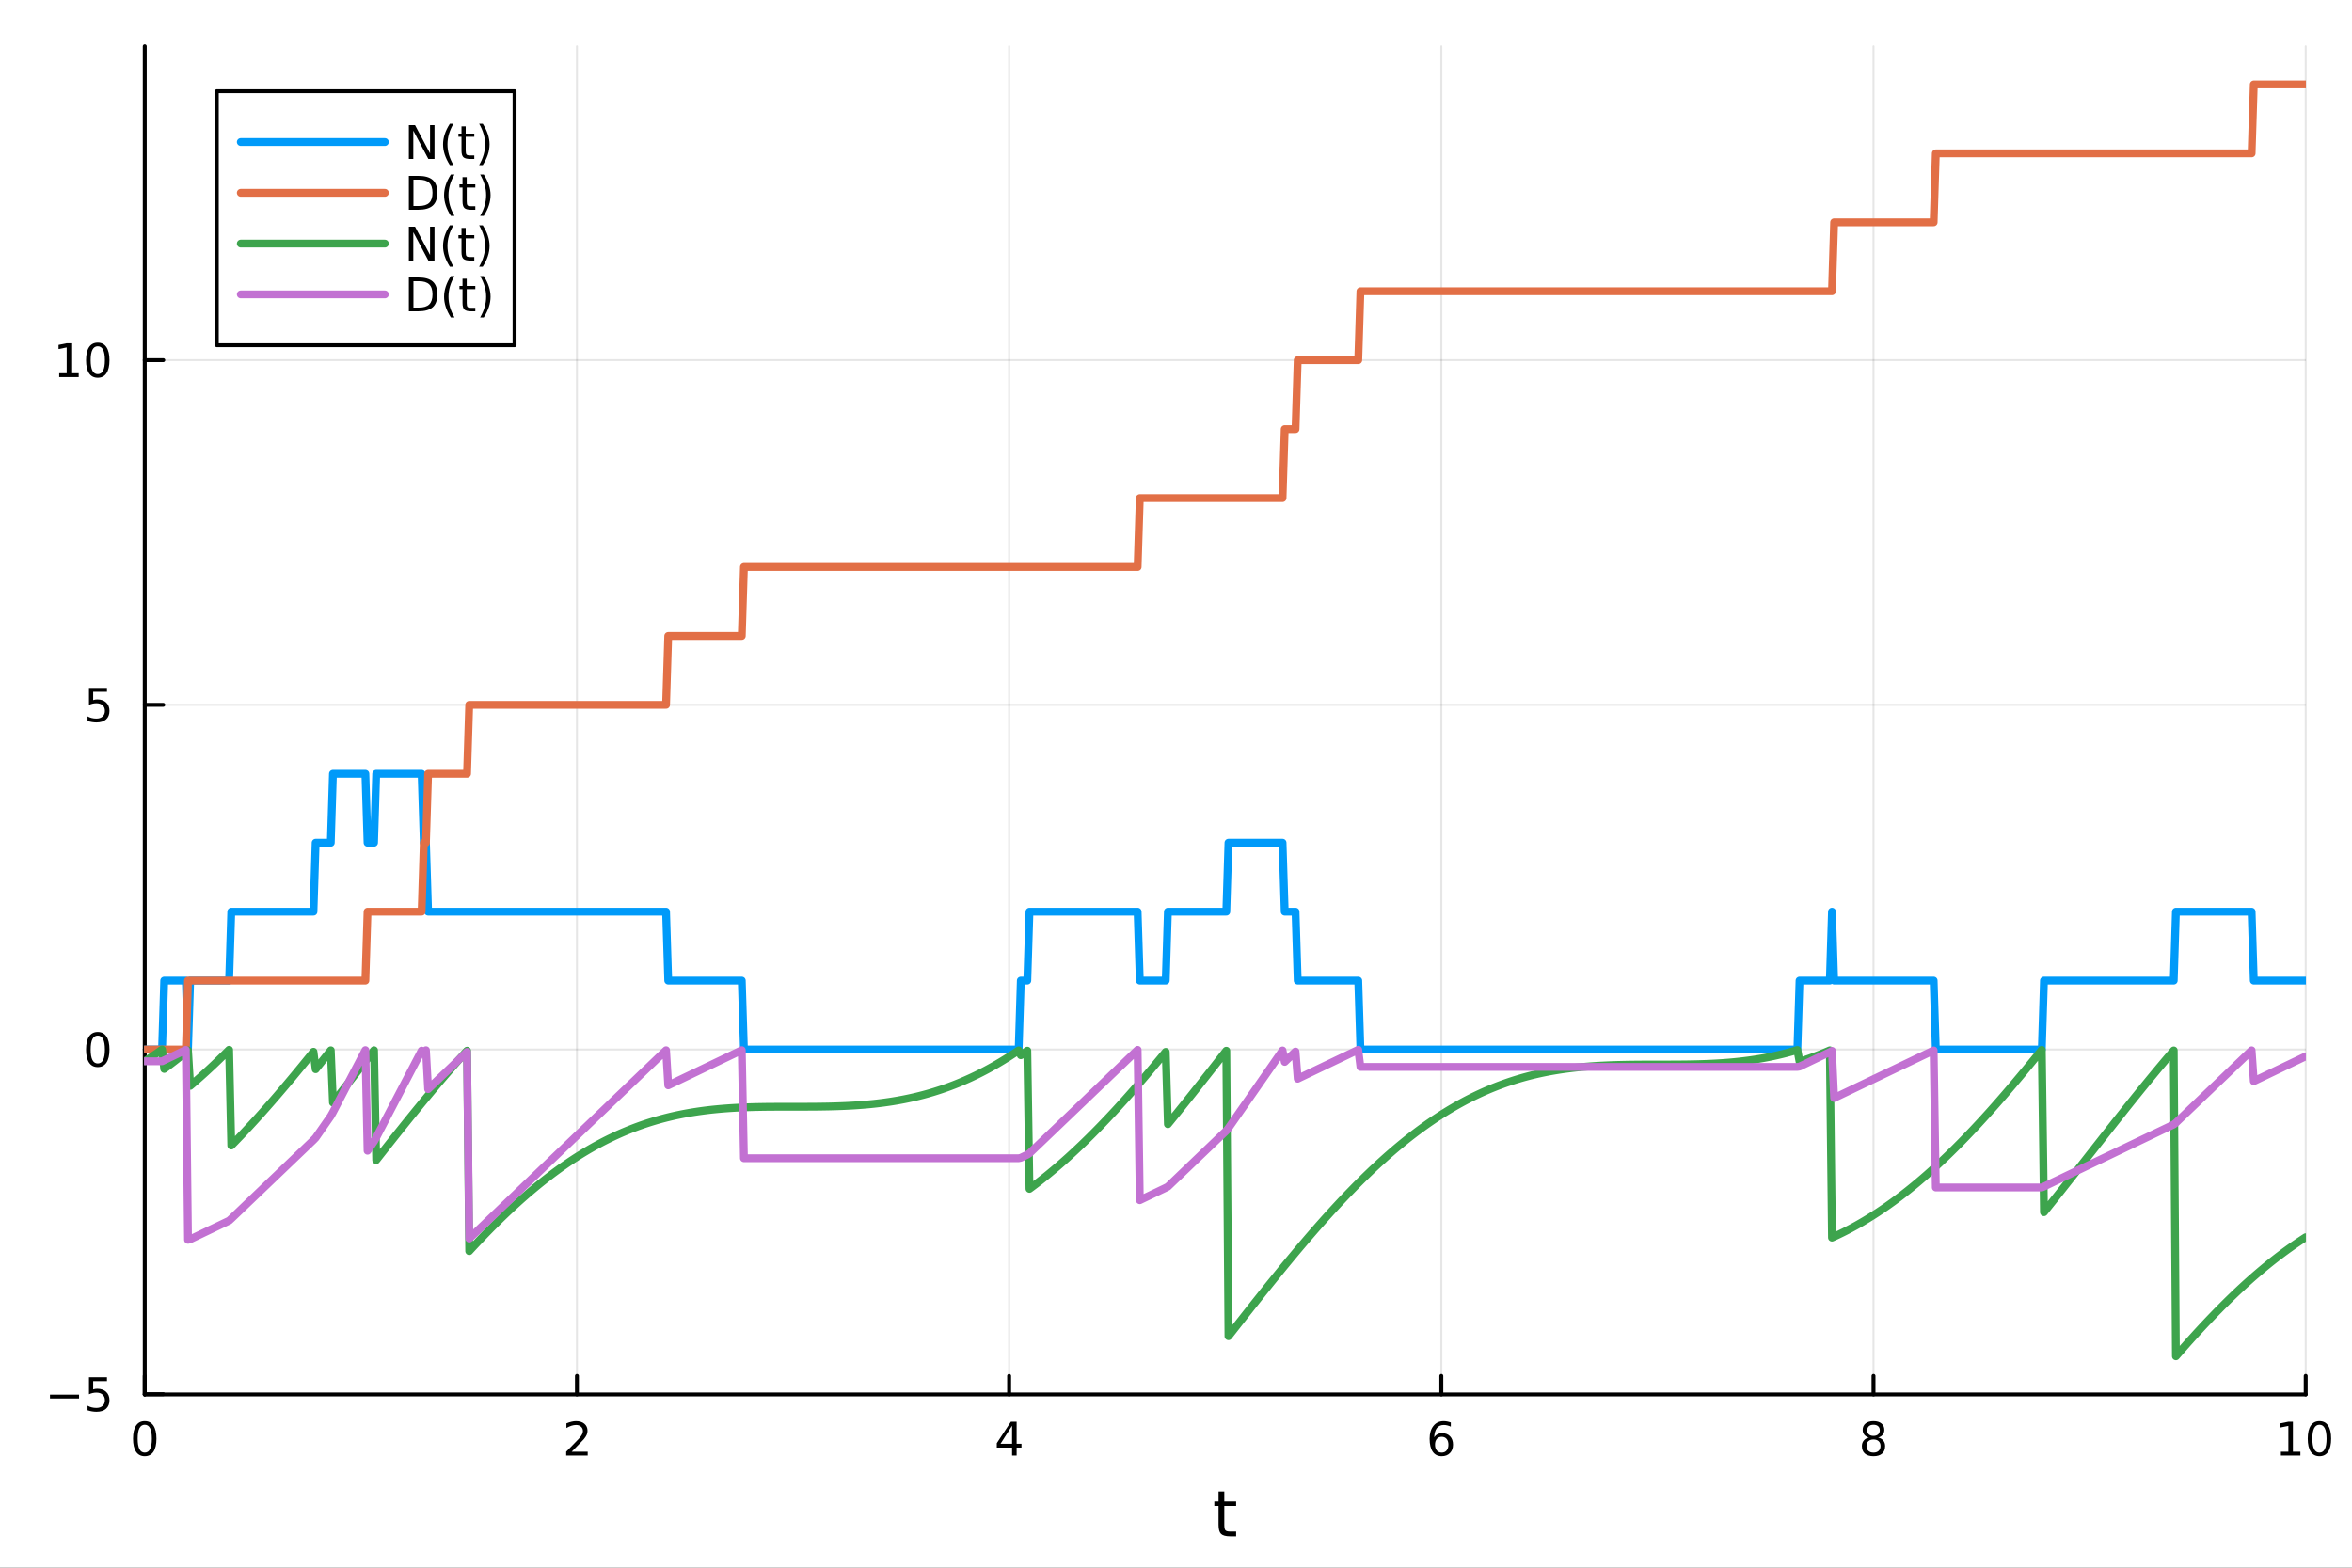 <?xml version="1.0" encoding="utf-8"?>
<svg xmlns="http://www.w3.org/2000/svg" xmlns:xlink="http://www.w3.org/1999/xlink" width="600" height="400" viewBox="0 0 2400 1600">
<rect x="0" y="0" width="2400" height="1600" fill="#333333" stroke="none"/>
<defs>
  <clipPath id="clip390">
    <rect x="0" y="0" width="2400" height="1600"/>
  </clipPath>
</defs>
<path clip-path="url(#clip390)" d="M0 1600 L2400 1600 L2400 0 L0 0  Z" fill="#ffffff" fill-rule="evenodd" fill-opacity="1"/>
<defs>
  <clipPath id="clip391">
    <rect x="480" y="0" width="1681" height="1600"/>
  </clipPath>
</defs>
<path clip-path="url(#clip390)" d="M147.709 1423.18 L2352.76 1423.18 L2352.76 47.244 L147.709 47.244  Z" fill="#ffffff" fill-rule="evenodd" fill-opacity="1"/>
<defs>
  <clipPath id="clip392">
    <rect x="147" y="47" width="2206" height="1377"/>
  </clipPath>
</defs>
<polyline clip-path="url(#clip392)" style="stroke:#000000; stroke-linecap:round; stroke-linejoin:round; stroke-width:2; stroke-opacity:0.1; fill:none" points="147.709,1423.18 147.709,47.244 "/>
<polyline clip-path="url(#clip392)" style="stroke:#000000; stroke-linecap:round; stroke-linejoin:round; stroke-width:2; stroke-opacity:0.1; fill:none" points="588.719,1423.18 588.719,47.244 "/>
<polyline clip-path="url(#clip392)" style="stroke:#000000; stroke-linecap:round; stroke-linejoin:round; stroke-width:2; stroke-opacity:0.1; fill:none" points="1029.73,1423.18 1029.73,47.244 "/>
<polyline clip-path="url(#clip392)" style="stroke:#000000; stroke-linecap:round; stroke-linejoin:round; stroke-width:2; stroke-opacity:0.1; fill:none" points="1470.74,1423.18 1470.74,47.244 "/>
<polyline clip-path="url(#clip392)" style="stroke:#000000; stroke-linecap:round; stroke-linejoin:round; stroke-width:2; stroke-opacity:0.1; fill:none" points="1911.75,1423.18 1911.75,47.244 "/>
<polyline clip-path="url(#clip392)" style="stroke:#000000; stroke-linecap:round; stroke-linejoin:round; stroke-width:2; stroke-opacity:0.1; fill:none" points="2352.76,1423.18 2352.76,47.244 "/>
<polyline clip-path="url(#clip390)" style="stroke:#000000; stroke-linecap:round; stroke-linejoin:round; stroke-width:4; stroke-opacity:1; fill:none" points="147.709,1423.18 2352.76,1423.18 "/>
<polyline clip-path="url(#clip390)" style="stroke:#000000; stroke-linecap:round; stroke-linejoin:round; stroke-width:4; stroke-opacity:1; fill:none" points="147.709,1423.18 147.709,1404.28 "/>
<polyline clip-path="url(#clip390)" style="stroke:#000000; stroke-linecap:round; stroke-linejoin:round; stroke-width:4; stroke-opacity:1; fill:none" points="588.719,1423.18 588.719,1404.28 "/>
<polyline clip-path="url(#clip390)" style="stroke:#000000; stroke-linecap:round; stroke-linejoin:round; stroke-width:4; stroke-opacity:1; fill:none" points="1029.73,1423.18 1029.73,1404.28 "/>
<polyline clip-path="url(#clip390)" style="stroke:#000000; stroke-linecap:round; stroke-linejoin:round; stroke-width:4; stroke-opacity:1; fill:none" points="1470.74,1423.18 1470.74,1404.28 "/>
<polyline clip-path="url(#clip390)" style="stroke:#000000; stroke-linecap:round; stroke-linejoin:round; stroke-width:4; stroke-opacity:1; fill:none" points="1911.75,1423.18 1911.75,1404.28 "/>
<polyline clip-path="url(#clip390)" style="stroke:#000000; stroke-linecap:round; stroke-linejoin:round; stroke-width:4; stroke-opacity:1; fill:none" points="2352.76,1423.18 2352.76,1404.28 "/>
<path clip-path="url(#clip390)" d="M147.709 1454.1 Q144.098 1454.1 142.27 1457.66 Q140.464 1461.2 140.464 1468.33 Q140.464 1475.44 142.27 1479.01 Q144.098 1482.55 147.709 1482.55 Q151.344 1482.55 153.149 1479.01 Q154.978 1475.44 154.978 1468.33 Q154.978 1461.2 153.149 1457.66 Q151.344 1454.1 147.709 1454.1 M147.709 1450.39 Q153.52 1450.39 156.575 1455 Q159.654 1459.58 159.654 1468.33 Q159.654 1477.06 156.575 1481.67 Q153.52 1486.25 147.709 1486.25 Q141.899 1486.25 138.821 1481.67 Q135.765 1477.06 135.765 1468.33 Q135.765 1459.58 138.821 1455 Q141.899 1450.39 147.709 1450.39 Z" fill="#000000" fill-rule="nonzero" fill-opacity="1" /><path clip-path="url(#clip390)" d="M583.372 1481.64 L599.691 1481.64 L599.691 1485.58 L577.747 1485.58 L577.747 1481.64 Q580.409 1478.89 584.992 1474.26 Q589.598 1469.61 590.779 1468.27 Q593.024 1465.74 593.904 1464.01 Q594.807 1462.25 594.807 1460.56 Q594.807 1457.8 592.862 1456.07 Q590.941 1454.33 587.839 1454.33 Q585.64 1454.33 583.186 1455.09 Q580.756 1455.86 577.978 1457.41 L577.978 1452.69 Q580.802 1451.55 583.256 1450.97 Q585.709 1450.39 587.746 1450.39 Q593.117 1450.39 596.311 1453.08 Q599.506 1455.77 599.506 1460.26 Q599.506 1462.39 598.695 1464.31 Q597.908 1466.2 595.802 1468.8 Q595.223 1469.47 592.121 1472.69 Q589.02 1475.88 583.372 1481.64 Z" fill="#000000" fill-rule="nonzero" fill-opacity="1" /><path clip-path="url(#clip390)" d="M1032.74 1455.09 L1020.93 1473.54 L1032.74 1473.54 L1032.74 1455.09 M1031.51 1451.02 L1037.39 1451.02 L1037.39 1473.54 L1042.32 1473.54 L1042.32 1477.43 L1037.39 1477.43 L1037.39 1485.58 L1032.74 1485.58 L1032.74 1477.43 L1017.14 1477.43 L1017.14 1472.92 L1031.51 1451.02 Z" fill="#000000" fill-rule="nonzero" fill-opacity="1" /><path clip-path="url(#clip390)" d="M1471.14 1466.44 Q1467.99 1466.44 1466.14 1468.59 Q1464.31 1470.74 1464.31 1474.49 Q1464.31 1478.22 1466.14 1480.39 Q1467.99 1482.55 1471.14 1482.55 Q1474.29 1482.55 1476.12 1480.39 Q1477.97 1478.22 1477.97 1474.49 Q1477.97 1470.74 1476.12 1468.59 Q1474.29 1466.44 1471.14 1466.44 M1480.42 1451.78 L1480.42 1456.04 Q1478.67 1455.21 1476.86 1454.77 Q1475.08 1454.33 1473.32 1454.33 Q1468.69 1454.33 1466.24 1457.45 Q1463.8 1460.58 1463.46 1466.9 Q1464.82 1464.89 1466.88 1463.82 Q1468.94 1462.73 1471.42 1462.73 Q1476.63 1462.73 1479.64 1465.9 Q1482.67 1469.05 1482.67 1474.49 Q1482.67 1479.82 1479.52 1483.03 Q1476.37 1486.25 1471.14 1486.25 Q1465.15 1486.25 1461.98 1481.67 Q1458.8 1477.06 1458.8 1468.33 Q1458.8 1460.14 1462.69 1455.28 Q1466.58 1450.39 1473.13 1450.39 Q1474.89 1450.39 1476.67 1450.74 Q1478.48 1451.09 1480.42 1451.78 Z" fill="#000000" fill-rule="nonzero" fill-opacity="1" /><path clip-path="url(#clip390)" d="M1911.75 1469.17 Q1908.41 1469.17 1906.49 1470.95 Q1904.59 1472.73 1904.59 1475.86 Q1904.59 1478.98 1906.49 1480.77 Q1908.41 1482.55 1911.75 1482.55 Q1915.08 1482.55 1917 1480.77 Q1918.92 1478.96 1918.92 1475.86 Q1918.92 1472.73 1917 1470.95 Q1915.1 1469.17 1911.75 1469.17 M1907.07 1467.18 Q1904.06 1466.44 1902.37 1464.38 Q1900.7 1462.32 1900.7 1459.35 Q1900.7 1455.21 1903.64 1452.8 Q1906.61 1450.39 1911.75 1450.39 Q1916.91 1450.39 1919.85 1452.8 Q1922.79 1455.21 1922.79 1459.35 Q1922.79 1462.32 1921.1 1464.38 Q1919.43 1466.44 1916.45 1467.18 Q1919.83 1467.96 1921.7 1470.26 Q1923.6 1472.55 1923.6 1475.86 Q1923.6 1480.88 1920.52 1483.57 Q1917.46 1486.25 1911.75 1486.25 Q1906.03 1486.25 1902.95 1483.57 Q1899.89 1480.88 1899.89 1475.86 Q1899.89 1472.55 1901.79 1470.26 Q1903.69 1467.96 1907.07 1467.18 M1905.36 1459.79 Q1905.36 1462.48 1907.02 1463.98 Q1908.71 1465.49 1911.75 1465.49 Q1914.76 1465.49 1916.45 1463.98 Q1918.16 1462.48 1918.16 1459.79 Q1918.16 1457.11 1916.45 1455.6 Q1914.76 1454.1 1911.75 1454.1 Q1908.71 1454.1 1907.02 1455.6 Q1905.36 1457.11 1905.36 1459.79 Z" fill="#000000" fill-rule="nonzero" fill-opacity="1" /><path clip-path="url(#clip390)" d="M2327.44 1481.64 L2335.08 1481.64 L2335.08 1455.28 L2326.77 1456.95 L2326.77 1452.69 L2335.04 1451.02 L2339.71 1451.02 L2339.71 1481.64 L2347.35 1481.64 L2347.35 1485.58 L2327.44 1485.58 L2327.44 1481.64 Z" fill="#000000" fill-rule="nonzero" fill-opacity="1" /><path clip-path="url(#clip390)" d="M2366.8 1454.1 Q2363.18 1454.1 2361.36 1457.66 Q2359.55 1461.2 2359.55 1468.33 Q2359.55 1475.44 2361.36 1479.01 Q2363.18 1482.55 2366.8 1482.55 Q2370.43 1482.55 2372.23 1479.01 Q2374.06 1475.44 2374.06 1468.33 Q2374.06 1461.2 2372.23 1457.66 Q2370.43 1454.1 2366.8 1454.1 M2366.8 1450.39 Q2372.61 1450.39 2375.66 1455 Q2378.74 1459.58 2378.74 1468.33 Q2378.74 1477.06 2375.66 1481.67 Q2372.61 1486.25 2366.8 1486.25 Q2360.99 1486.25 2357.91 1481.67 Q2354.85 1477.06 2354.85 1468.33 Q2354.85 1459.58 2357.91 1455 Q2360.99 1450.39 2366.8 1450.39 Z" fill="#000000" fill-rule="nonzero" fill-opacity="1" /><path clip-path="url(#clip390)" d="M1249.29 1522.27 L1249.29 1532.4 L1261.36 1532.4 L1261.36 1536.95 L1249.29 1536.95 L1249.29 1556.3 Q1249.29 1560.66 1250.47 1561.9 Q1251.68 1563.14 1255.34 1563.14 L1261.36 1563.14 L1261.36 1568.04 L1255.34 1568.04 Q1248.56 1568.04 1245.98 1565.53 Q1243.41 1562.98 1243.41 1556.3 L1243.41 1536.95 L1239.11 1536.95 L1239.11 1532.4 L1243.41 1532.4 L1243.41 1522.27 L1249.29 1522.27 Z" fill="#000000" fill-rule="nonzero" fill-opacity="1" /><polyline clip-path="url(#clip392)" style="stroke:#000000; stroke-linecap:round; stroke-linejoin:round; stroke-width:2; stroke-opacity:0.1; fill:none" points="147.709,1422.92 2352.76,1422.92 "/>
<polyline clip-path="url(#clip392)" style="stroke:#000000; stroke-linecap:round; stroke-linejoin:round; stroke-width:2; stroke-opacity:0.1; fill:none" points="147.709,1071.15 2352.76,1071.15 "/>
<polyline clip-path="url(#clip392)" style="stroke:#000000; stroke-linecap:round; stroke-linejoin:round; stroke-width:2; stroke-opacity:0.1; fill:none" points="147.709,719.377 2352.76,719.377 "/>
<polyline clip-path="url(#clip392)" style="stroke:#000000; stroke-linecap:round; stroke-linejoin:round; stroke-width:2; stroke-opacity:0.1; fill:none" points="147.709,367.604 2352.76,367.604 "/>
<polyline clip-path="url(#clip390)" style="stroke:#000000; stroke-linecap:round; stroke-linejoin:round; stroke-width:4; stroke-opacity:1; fill:none" points="147.709,1423.18 147.709,47.244 "/>
<polyline clip-path="url(#clip390)" style="stroke:#000000; stroke-linecap:round; stroke-linejoin:round; stroke-width:4; stroke-opacity:1; fill:none" points="147.709,1422.92 166.607,1422.92 "/>
<polyline clip-path="url(#clip390)" style="stroke:#000000; stroke-linecap:round; stroke-linejoin:round; stroke-width:4; stroke-opacity:1; fill:none" points="147.709,1071.15 166.607,1071.15 "/>
<polyline clip-path="url(#clip390)" style="stroke:#000000; stroke-linecap:round; stroke-linejoin:round; stroke-width:4; stroke-opacity:1; fill:none" points="147.709,719.377 166.607,719.377 "/>
<polyline clip-path="url(#clip390)" style="stroke:#000000; stroke-linecap:round; stroke-linejoin:round; stroke-width:4; stroke-opacity:1; fill:none" points="147.709,367.604 166.607,367.604 "/>
<path clip-path="url(#clip390)" d="M50.992 1423.38 L80.668 1423.38 L80.668 1427.31 L50.992 1427.31 L50.992 1423.38 Z" fill="#000000" fill-rule="nonzero" fill-opacity="1" /><path clip-path="url(#clip390)" d="M90.807 1405.64 L109.163 1405.64 L109.163 1409.58 L95.089 1409.58 L95.089 1418.05 Q96.108 1417.7 97.126 1417.54 Q98.145 1417.36 99.163 1417.36 Q104.95 1417.36 108.33 1420.53 Q111.709 1423.7 111.709 1429.12 Q111.709 1434.69 108.237 1437.8 Q104.765 1440.88 98.446 1440.88 Q96.27 1440.88 94.001 1440.5 Q91.756 1440.13 89.348 1439.39 L89.348 1434.69 Q91.432 1435.83 93.654 1436.38 Q95.876 1436.94 98.353 1436.94 Q102.358 1436.94 104.696 1434.83 Q107.033 1432.73 107.033 1429.12 Q107.033 1425.5 104.696 1423.4 Q102.358 1421.29 98.353 1421.29 Q96.478 1421.29 94.603 1421.71 Q92.751 1422.13 90.807 1423 L90.807 1405.64 Z" fill="#000000" fill-rule="nonzero" fill-opacity="1" /><path clip-path="url(#clip390)" d="M99.765 1056.95 Q96.154 1056.95 94.325 1060.51 Q92.52 1064.06 92.52 1071.19 Q92.52 1078.29 94.325 1081.86 Q96.154 1085.4 99.765 1085.4 Q103.399 1085.4 105.205 1081.86 Q107.033 1078.29 107.033 1071.19 Q107.033 1064.06 105.205 1060.51 Q103.399 1056.95 99.765 1056.95 M99.765 1053.25 Q105.575 1053.25 108.631 1057.85 Q111.709 1062.44 111.709 1071.19 Q111.709 1079.91 108.631 1084.52 Q105.575 1089.1 99.765 1089.1 Q93.955 1089.1 90.876 1084.52 Q87.821 1079.91 87.821 1071.19 Q87.821 1062.44 90.876 1057.85 Q93.955 1053.25 99.765 1053.25 Z" fill="#000000" fill-rule="nonzero" fill-opacity="1" /><path clip-path="url(#clip390)" d="M90.807 702.097 L109.163 702.097 L109.163 706.033 L95.089 706.033 L95.089 714.505 Q96.108 714.158 97.126 713.996 Q98.145 713.81 99.163 713.81 Q104.95 713.81 108.33 716.982 Q111.709 720.153 111.709 725.57 Q111.709 731.148 108.237 734.25 Q104.765 737.329 98.446 737.329 Q96.27 737.329 94.001 736.958 Q91.756 736.588 89.348 735.847 L89.348 731.148 Q91.432 732.282 93.654 732.838 Q95.876 733.394 98.353 733.394 Q102.358 733.394 104.696 731.287 Q107.033 729.181 107.033 725.57 Q107.033 721.958 104.696 719.852 Q102.358 717.746 98.353 717.746 Q96.478 717.746 94.603 718.162 Q92.751 718.579 90.807 719.458 L90.807 702.097 Z" fill="#000000" fill-rule="nonzero" fill-opacity="1" /><path clip-path="url(#clip390)" d="M60.413 380.949 L68.052 380.949 L68.052 354.583 L59.742 356.25 L59.742 351.991 L68.006 350.324 L72.682 350.324 L72.682 380.949 L80.321 380.949 L80.321 384.884 L60.413 384.884 L60.413 380.949 Z" fill="#000000" fill-rule="nonzero" fill-opacity="1" /><path clip-path="url(#clip390)" d="M99.765 353.403 Q96.154 353.403 94.325 356.968 Q92.52 360.509 92.52 367.639 Q92.52 374.745 94.325 378.31 Q96.154 381.852 99.765 381.852 Q103.399 381.852 105.205 378.31 Q107.033 374.745 107.033 367.639 Q107.033 360.509 105.205 356.968 Q103.399 353.403 99.765 353.403 M99.765 349.699 Q105.575 349.699 108.631 354.306 Q111.709 358.889 111.709 367.639 Q111.709 376.366 108.631 380.972 Q105.575 385.556 99.765 385.556 Q93.955 385.556 90.876 380.972 Q87.821 376.366 87.821 367.639 Q87.821 358.889 90.876 354.306 Q93.955 349.699 99.765 349.699 Z" fill="#000000" fill-rule="nonzero" fill-opacity="1" /><polyline clip-path="url(#clip392)" style="stroke:#009af9; stroke-linecap:round; stroke-linejoin:round; stroke-width:8; stroke-opacity:1; fill:none" points="147.709,1071.15 149.917,1071.15 152.124,1071.15 154.331,1071.15 156.538,1071.15 158.746,1071.15 160.953,1071.15 163.16,1071.15 165.367,1071.15 167.575,1000.8 169.782,1000.8 171.989,1000.8 174.196,1000.8 176.404,1000.8 178.611,1000.8 180.818,1000.8 183.025,1000.8 185.233,1000.8 187.44,1000.8 189.647,1000.8 191.854,1071.15 194.062,1000.8 196.269,1000.8 198.476,1000.8 200.683,1000.8 202.891,1000.8 205.098,1000.8 207.305,1000.8 209.512,1000.8 211.72,1000.8 213.927,1000.8 216.134,1000.8 218.342,1000.8 220.549,1000.8 222.756,1000.8 224.963,1000.8 227.171,1000.8 229.378,1000.8 231.585,1000.8 233.792,1000.8 236,930.441 238.207,930.441 240.414,930.441 242.621,930.441 244.829,930.441 247.036,930.441 249.243,930.441 251.45,930.441 253.658,930.441 255.865,930.441 258.072,930.441 260.279,930.441 262.487,930.441 264.694,930.441 266.901,930.441 269.108,930.441 271.316,930.441 273.523,930.441 275.73,930.441 277.937,930.441 280.145,930.441 282.352,930.441 284.559,930.441 286.766,930.441 288.974,930.441 291.181,930.441 293.388,930.441 295.595,930.441 297.803,930.441 300.01,930.441 302.217,930.441 304.424,930.441 306.632,930.441 308.839,930.441 311.046,930.441 313.253,930.441 315.461,930.441 317.668,930.441 319.875,930.441 322.082,860.087 324.29,860.087 326.497,860.087 328.704,860.087 330.911,860.087 333.119,860.087 335.326,860.087 337.533,860.087 339.74,789.732 341.948,789.732 344.155,789.732 346.362,789.732 348.569,789.732 350.777,789.732 352.984,789.732 355.191,789.732 357.399,789.732 359.606,789.732 361.813,789.732 364.02,789.732 366.228,789.732 368.435,789.732 370.642,789.732 372.849,789.732 375.057,860.087 377.264,860.087 379.471,860.087 381.678,860.087 383.886,789.732 386.093,789.732 388.3,789.732 390.507,789.732 392.715,789.732 394.922,789.732 397.129,789.732 399.336,789.732 401.544,789.732 403.751,789.732 405.958,789.732 408.165,789.732 410.373,789.732 412.58,789.732 414.787,789.732 416.994,789.732 419.202,789.732 421.409,789.732 423.616,789.732 425.823,789.732 428.031,789.732 430.238,789.732 432.445,860.087 434.652,860.087 436.86,930.441 439.067,930.441 441.274,930.441 443.481,930.441 445.689,930.441 447.896,930.441 450.103,930.441 452.31,930.441 454.518,930.441 456.725,930.441 458.932,930.441 461.139,930.441 463.347,930.441 465.554,930.441 467.761,930.441 469.968,930.441 472.176,930.441 474.383,930.441 476.59,930.441 478.797,930.441 481.005,930.441 483.212,930.441 485.419,930.441 487.626,930.441 489.834,930.441 492.041,930.441 494.248,930.441 496.455,930.441 498.663,930.441 500.87,930.441 503.077,930.441 505.285,930.441 507.492,930.441 509.699,930.441 511.906,930.441 514.114,930.441 516.321,930.441 518.528,930.441 520.735,930.441 522.943,930.441 525.15,930.441 527.357,930.441 529.564,930.441 531.772,930.441 533.979,930.441 536.186,930.441 538.393,930.441 540.601,930.441 542.808,930.441 545.015,930.441 547.222,930.441 549.43,930.441 551.637,930.441 553.844,930.441 556.051,930.441 558.259,930.441 560.466,930.441 562.673,930.441 564.88,930.441 567.088,930.441 569.295,930.441 571.502,930.441 573.709,930.441 575.917,930.441 578.124,930.441 580.331,930.441 582.538,930.441 584.746,930.441 586.953,930.441 589.16,930.441 591.367,930.441 593.575,930.441 595.782,930.441 597.989,930.441 600.196,930.441 602.404,930.441 604.611,930.441 606.818,930.441 609.025,930.441 611.233,930.441 613.44,930.441 615.647,930.441 617.854,930.441 620.062,930.441 622.269,930.441 624.476,930.441 626.683,930.441 628.891,930.441 631.098,930.441 633.305,930.441 635.512,930.441 637.72,930.441 639.927,930.441 642.134,930.441 644.341,930.441 646.549,930.441 648.756,930.441 650.963,930.441 653.171,930.441 655.378,930.441 657.585,930.441 659.792,930.441 662,930.441 664.207,930.441 666.414,930.441 668.621,930.441 670.829,930.441 673.036,930.441 675.243,930.441 677.45,930.441 679.658,930.441 681.865,1000.8 684.072,1000.8 686.279,1000.8 688.487,1000.8 690.694,1000.8 692.901,1000.8 695.108,1000.8 697.316,1000.8 699.523,1000.8 701.73,1000.8 703.937,1000.8 706.145,1000.8 708.352,1000.8 710.559,1000.8 712.766,1000.8 714.974,1000.8 717.181,1000.8 719.388,1000.8 721.595,1000.8 723.803,1000.8 726.01,1000.8 728.217,1000.8 730.424,1000.8 732.632,1000.8 734.839,1000.8 737.046,1000.8 739.253,1000.8 741.461,1000.8 743.668,1000.8 745.875,1000.8 748.082,1000.8 750.29,1000.8 752.497,1000.8 754.704,1000.8 756.911,1000.8 759.119,1071.15 761.326,1071.15 763.533,1071.15 765.74,1071.15 767.948,1071.15 770.155,1071.15 772.362,1071.15 774.569,1071.15 776.777,1071.15 778.984,1071.15 781.191,1071.15 783.398,1071.15 785.606,1071.15 787.813,1071.15 790.02,1071.15 792.227,1071.15 794.435,1071.15 796.642,1071.15 798.849,1071.15 801.057,1071.15 803.264,1071.15 805.471,1071.15 807.678,1071.15 809.886,1071.15 812.093,1071.15 814.3,1071.15 816.507,1071.15 818.715,1071.15 820.922,1071.15 823.129,1071.15 825.336,1071.15 827.544,1071.15 829.751,1071.15 831.958,1071.15 834.165,1071.15 836.373,1071.15 838.58,1071.15 840.787,1071.15 842.994,1071.15 845.202,1071.15 847.409,1071.15 849.616,1071.15 851.823,1071.15 854.031,1071.15 856.238,1071.15 858.445,1071.15 860.652,1071.15 862.86,1071.15 865.067,1071.15 867.274,1071.15 869.481,1071.15 871.689,1071.15 873.896,1071.15 876.103,1071.15 878.31,1071.15 880.518,1071.15 882.725,1071.15 884.932,1071.15 887.139,1071.15 889.347,1071.15 891.554,1071.15 893.761,1071.15 895.968,1071.15 898.176,1071.15 900.383,1071.15 902.59,1071.15 904.797,1071.15 907.005,1071.15 909.212,1071.15 911.419,1071.15 913.626,1071.15 915.834,1071.15 918.041,1071.15 920.248,1071.15 922.455,1071.15 924.663,1071.15 926.87,1071.15 929.077,1071.15 931.284,1071.15 933.492,1071.15 935.699,1071.15 937.906,1071.15 940.113,1071.15 942.321,1071.15 944.528,1071.15 946.735,1071.15 948.943,1071.15 951.15,1071.15 953.357,1071.15 955.564,1071.15 957.772,1071.15 959.979,1071.15 962.186,1071.15 964.393,1071.15 966.601,1071.15 968.808,1071.15 971.015,1071.15 973.222,1071.15 975.43,1071.15 977.637,1071.15 979.844,1071.15 982.051,1071.15 984.259,1071.15 986.466,1071.15 988.673,1071.15 990.88,1071.15 993.088,1071.15 995.295,1071.15 997.502,1071.15 999.709,1071.15 1001.92,1071.15 1004.12,1071.15 1006.33,1071.15 1008.54,1071.15 1010.75,1071.15 1012.95,1071.15 1015.16,1071.15 1017.37,1071.15 1019.57,1071.15 1021.78,1071.15 1023.99,1071.15 1026.2,1071.15 1028.4,1071.15 1030.61,1071.15 1032.82,1071.15 1035.03,1071.15 1037.23,1071.15 1039.44,1071.15 1041.65,1000.8 1043.85,1000.8 1046.06,1000.8 1048.27,1000.8 1050.48,930.441 1052.68,930.441 1054.89,930.441 1057.1,930.441 1059.31,930.441 1061.51,930.441 1063.72,930.441 1065.93,930.441 1068.13,930.441 1070.34,930.441 1072.55,930.441 1074.76,930.441 1076.96,930.441 1079.17,930.441 1081.38,930.441 1083.58,930.441 1085.79,930.441 1088,930.441 1090.21,930.441 1092.41,930.441 1094.62,930.441 1096.83,930.441 1099.04,930.441 1101.24,930.441 1103.45,930.441 1105.66,930.441 1107.86,930.441 1110.07,930.441 1112.28,930.441 1114.49,930.441 1116.69,930.441 1118.9,930.441 1121.11,930.441 1123.32,930.441 1125.52,930.441 1127.73,930.441 1129.94,930.441 1132.14,930.441 1134.35,930.441 1136.56,930.441 1138.77,930.441 1140.97,930.441 1143.18,930.441 1145.39,930.441 1147.6,930.441 1149.8,930.441 1152.01,930.441 1154.22,930.441 1156.42,930.441 1158.63,930.441 1160.84,930.441 1163.05,1000.8 1165.25,1000.8 1167.46,1000.8 1169.67,1000.8 1171.88,1000.8 1174.08,1000.8 1176.29,1000.8 1178.5,1000.8 1180.7,1000.8 1182.91,1000.8 1185.12,1000.8 1187.33,1000.8 1189.53,1000.8 1191.74,930.441 1193.95,930.441 1196.15,930.441 1198.36,930.441 1200.57,930.441 1202.78,930.441 1204.98,930.441 1207.19,930.441 1209.4,930.441 1211.61,930.441 1213.81,930.441 1216.02,930.441 1218.23,930.441 1220.43,930.441 1222.64,930.441 1224.85,930.441 1227.06,930.441 1229.26,930.441 1231.47,930.441 1233.68,930.441 1235.89,930.441 1238.09,930.441 1240.3,930.441 1242.51,930.441 1244.71,930.441 1246.92,930.441 1249.13,930.441 1251.34,930.441 1253.54,860.087 1255.75,860.087 1257.96,860.087 1260.17,860.087 1262.37,860.087 1264.58,860.087 1266.79,860.087 1268.99,860.087 1271.2,860.087 1273.41,860.087 1275.62,860.087 1277.82,860.087 1280.03,860.087 1282.24,860.087 1284.45,860.087 1286.65,860.087 1288.86,860.087 1291.07,860.087 1293.27,860.087 1295.48,860.087 1297.69,860.087 1299.9,860.087 1302.1,860.087 1304.31,860.087 1306.52,860.087 1308.72,860.087 1310.93,930.441 1313.14,930.441 1315.35,930.441 1317.55,930.441 1319.76,930.441 1321.97,930.441 1324.18,1000.8 1326.38,1000.8 1328.59,1000.8 1330.8,1000.8 1333,1000.8 1335.21,1000.8 1337.42,1000.8 1339.63,1000.8 1341.83,1000.8 1344.04,1000.8 1346.25,1000.8 1348.46,1000.8 1350.66,1000.8 1352.87,1000.8 1355.08,1000.8 1357.28,1000.8 1359.49,1000.8 1361.7,1000.8 1363.91,1000.8 1366.11,1000.8 1368.32,1000.8 1370.53,1000.8 1372.74,1000.8 1374.94,1000.8 1377.15,1000.8 1379.36,1000.8 1381.56,1000.8 1383.77,1000.8 1385.98,1000.8 1388.19,1071.15 1390.39,1071.15 1392.6,1071.15 1394.81,1071.15 1397.02,1071.15 1399.22,1071.15 1401.43,1071.15 1403.64,1071.15 1405.84,1071.15 1408.05,1071.15 1410.26,1071.15 1412.47,1071.15 1414.67,1071.15 1416.88,1071.15 1419.09,1071.15 1421.29,1071.15 1423.5,1071.15 1425.71,1071.15 1427.92,1071.15 1430.12,1071.15 1432.33,1071.15 1434.54,1071.15 1436.75,1071.15 1438.95,1071.15 1441.16,1071.15 1443.37,1071.15 1445.57,1071.15 1447.78,1071.15 1449.99,1071.15 1452.2,1071.15 1454.4,1071.15 1456.61,1071.15 1458.82,1071.15 1461.03,1071.15 1463.23,1071.15 1465.44,1071.15 1467.65,1071.15 1469.85,1071.15 1472.06,1071.15 1474.27,1071.15 1476.48,1071.15 1478.68,1071.15 1480.89,1071.15 1483.1,1071.15 1485.31,1071.15 1487.51,1071.15 1489.72,1071.15 1491.93,1071.15 1494.13,1071.15 1496.34,1071.15 1498.55,1071.15 1500.76,1071.15 1502.96,1071.15 1505.17,1071.15 1507.38,1071.15 1509.58,1071.15 1511.79,1071.15 1514,1071.15 1516.21,1071.15 1518.41,1071.15 1520.62,1071.15 1522.83,1071.15 1525.04,1071.15 1527.24,1071.15 1529.45,1071.15 1531.66,1071.15 1533.86,1071.15 1536.07,1071.15 1538.28,1071.15 1540.49,1071.15 1542.69,1071.15 1544.9,1071.15 1547.11,1071.15 1549.32,1071.15 1551.52,1071.15 1553.73,1071.15 1555.94,1071.15 1558.14,1071.15 1560.35,1071.15 1562.56,1071.15 1564.77,1071.15 1566.97,1071.15 1569.18,1071.15 1571.39,1071.15 1573.6,1071.15 1575.8,1071.15 1578.01,1071.15 1580.22,1071.15 1582.42,1071.15 1584.63,1071.15 1586.84,1071.15 1589.05,1071.15 1591.25,1071.15 1593.46,1071.15 1595.67,1071.15 1597.88,1071.15 1600.08,1071.15 1602.29,1071.15 1604.5,1071.15 1606.7,1071.15 1608.91,1071.15 1611.12,1071.15 1613.33,1071.15 1615.53,1071.15 1617.74,1071.15 1619.95,1071.15 1622.15,1071.15 1624.36,1071.15 1626.57,1071.15 1628.78,1071.15 1630.98,1071.15 1633.19,1071.15 1635.4,1071.15 1637.61,1071.15 1639.81,1071.15 1642.02,1071.15 1644.23,1071.15 1646.43,1071.15 1648.64,1071.15 1650.85,1071.15 1653.06,1071.15 1655.26,1071.15 1657.47,1071.15 1659.68,1071.15 1661.89,1071.15 1664.09,1071.15 1666.3,1071.15 1668.51,1071.15 1670.71,1071.15 1672.92,1071.15 1675.13,1071.15 1677.34,1071.15 1679.54,1071.15 1681.75,1071.15 1683.96,1071.15 1686.17,1071.15 1688.37,1071.15 1690.58,1071.15 1692.79,1071.15 1694.99,1071.15 1697.2,1071.15 1699.41,1071.15 1701.62,1071.15 1703.82,1071.15 1706.03,1071.15 1708.24,1071.15 1710.45,1071.15 1712.65,1071.15 1714.86,1071.15 1717.07,1071.15 1719.27,1071.15 1721.48,1071.15 1723.69,1071.15 1725.9,1071.15 1728.1,1071.15 1730.31,1071.15 1732.52,1071.15 1734.72,1071.15 1736.93,1071.15 1739.14,1071.15 1741.35,1071.15 1743.55,1071.15 1745.76,1071.15 1747.97,1071.15 1750.18,1071.15 1752.38,1071.15 1754.59,1071.15 1756.8,1071.15 1759,1071.15 1761.21,1071.15 1763.42,1071.15 1765.63,1071.15 1767.83,1071.15 1770.04,1071.15 1772.25,1071.15 1774.46,1071.15 1776.66,1071.15 1778.87,1071.15 1781.08,1071.15 1783.28,1071.15 1785.49,1071.15 1787.7,1071.15 1789.91,1071.15 1792.11,1071.15 1794.32,1071.15 1796.53,1071.15 1798.74,1071.15 1800.94,1071.15 1803.15,1071.15 1805.36,1071.15 1807.56,1071.15 1809.77,1071.15 1811.98,1071.15 1814.19,1071.15 1816.39,1071.15 1818.6,1071.15 1820.81,1071.15 1823.02,1071.15 1825.22,1071.15 1827.43,1071.15 1829.64,1071.15 1831.84,1071.15 1834.05,1071.15 1836.26,1000.8 1838.47,1000.8 1840.67,1000.8 1842.88,1000.8 1845.09,1000.8 1847.29,1000.8 1849.5,1000.8 1851.71,1000.8 1853.92,1000.8 1856.12,1000.8 1858.33,1000.8 1860.54,1000.8 1862.75,1000.8 1864.95,1000.8 1867.16,1000.8 1869.37,930.441 1871.57,1000.8 1873.78,1000.8 1875.99,1000.8 1878.2,1000.8 1880.4,1000.8 1882.61,1000.8 1884.82,1000.8 1887.03,1000.8 1889.23,1000.8 1891.44,1000.8 1893.65,1000.8 1895.85,1000.8 1898.06,1000.8 1900.27,1000.8 1902.48,1000.8 1904.68,1000.8 1906.89,1000.8 1909.1,1000.8 1911.31,1000.8 1913.51,1000.8 1915.72,1000.8 1917.93,1000.8 1920.13,1000.8 1922.34,1000.8 1924.55,1000.8 1926.76,1000.8 1928.96,1000.8 1931.17,1000.8 1933.38,1000.8 1935.58,1000.8 1937.79,1000.8 1940,1000.8 1942.21,1000.8 1944.41,1000.8 1946.62,1000.8 1948.83,1000.8 1951.04,1000.8 1953.24,1000.8 1955.45,1000.8 1957.66,1000.8 1959.86,1000.8 1962.07,1000.8 1964.28,1000.8 1966.49,1000.8 1968.69,1000.8 1970.9,1000.8 1973.11,1000.8 1975.32,1071.15 1977.52,1071.15 1979.73,1071.15 1981.94,1071.15 1984.14,1071.15 1986.35,1071.15 1988.56,1071.15 1990.77,1071.15 1992.97,1071.15 1995.18,1071.15 1997.39,1071.15 1999.6,1071.15 2001.8,1071.15 2004.01,1071.15 2006.22,1071.15 2008.42,1071.15 2010.63,1071.15 2012.84,1071.15 2015.05,1071.15 2017.25,1071.15 2019.46,1071.15 2021.67,1071.15 2023.88,1071.15 2026.08,1071.15 2028.29,1071.15 2030.5,1071.15 2032.7,1071.15 2034.91,1071.15 2037.12,1071.15 2039.33,1071.15 2041.53,1071.15 2043.74,1071.15 2045.95,1071.15 2048.15,1071.15 2050.36,1071.15 2052.57,1071.15 2054.78,1071.15 2056.98,1071.15 2059.19,1071.15 2061.4,1071.15 2063.61,1071.15 2065.81,1071.15 2068.02,1071.15 2070.23,1071.15 2072.43,1071.15 2074.64,1071.15 2076.85,1071.15 2079.06,1071.15 2081.26,1071.15 2083.47,1071.15 2085.68,1000.8 2087.89,1000.8 2090.09,1000.8 2092.3,1000.8 2094.51,1000.8 2096.71,1000.8 2098.92,1000.8 2101.13,1000.8 2103.34,1000.8 2105.54,1000.8 2107.75,1000.8 2109.96,1000.8 2112.17,1000.8 2114.37,1000.8 2116.58,1000.8 2118.79,1000.8 2120.99,1000.8 2123.2,1000.8 2125.41,1000.8 2127.62,1000.8 2129.82,1000.8 2132.03,1000.8 2134.24,1000.8 2136.45,1000.8 2138.65,1000.8 2140.86,1000.8 2143.07,1000.8 2145.27,1000.8 2147.48,1000.8 2149.69,1000.8 2151.9,1000.8 2154.1,1000.8 2156.31,1000.8 2158.52,1000.8 2160.72,1000.8 2162.93,1000.8 2165.14,1000.8 2167.35,1000.8 2169.55,1000.8 2171.76,1000.8 2173.97,1000.8 2176.18,1000.8 2178.38,1000.8 2180.59,1000.8 2182.8,1000.8 2185,1000.8 2187.21,1000.8 2189.42,1000.8 2191.63,1000.8 2193.83,1000.8 2196.04,1000.8 2198.25,1000.8 2200.46,1000.8 2202.66,1000.8 2204.87,1000.8 2207.08,1000.8 2209.28,1000.8 2211.49,1000.8 2213.7,1000.8 2215.91,1000.8 2218.11,1000.8 2220.32,930.441 2222.53,930.441 2224.74,930.441 2226.94,930.441 2229.15,930.441 2231.36,930.441 2233.56,930.441 2235.77,930.441 2237.98,930.441 2240.19,930.441 2242.39,930.441 2244.6,930.441 2246.81,930.441 2249.01,930.441 2251.22,930.441 2253.43,930.441 2255.64,930.441 2257.84,930.441 2260.05,930.441 2262.26,930.441 2264.47,930.441 2266.67,930.441 2268.88,930.441 2271.09,930.441 2273.29,930.441 2275.5,930.441 2277.71,930.441 2279.92,930.441 2282.12,930.441 2284.33,930.441 2286.54,930.441 2288.75,930.441 2290.95,930.441 2293.16,930.441 2295.37,930.441 2297.57,930.441 2299.78,1000.8 2301.99,1000.8 2304.2,1000.8 2306.4,1000.8 2308.61,1000.8 2310.82,1000.8 2313.03,1000.8 2315.23,1000.8 2317.44,1000.8 2319.65,1000.8 2321.85,1000.8 2324.06,1000.8 2326.27,1000.8 2328.48,1000.8 2330.68,1000.8 2332.89,1000.8 2335.1,1000.8 2337.31,1000.8 2339.51,1000.8 2341.72,1000.8 2343.93,1000.8 2346.13,1000.8 2348.34,1000.8 2350.55,1000.8 2352.76,1000.8 "/>
<polyline clip-path="url(#clip392)" style="stroke:#e26f46; stroke-linecap:round; stroke-linejoin:round; stroke-width:8; stroke-opacity:1; fill:none" points="147.709,1071.15 149.917,1071.15 152.124,1071.15 154.331,1071.15 156.538,1071.15 158.746,1071.15 160.953,1071.15 163.16,1071.15 165.367,1071.15 167.575,1071.15 169.782,1071.15 171.989,1071.15 174.196,1071.15 176.404,1071.15 178.611,1071.15 180.818,1071.15 183.025,1071.15 185.233,1071.15 187.44,1071.15 189.647,1071.15 191.854,1000.8 194.062,1000.8 196.269,1000.8 198.476,1000.8 200.683,1000.8 202.891,1000.8 205.098,1000.8 207.305,1000.8 209.512,1000.8 211.72,1000.8 213.927,1000.8 216.134,1000.8 218.342,1000.8 220.549,1000.8 222.756,1000.8 224.963,1000.8 227.171,1000.8 229.378,1000.8 231.585,1000.8 233.792,1000.8 236,1000.8 238.207,1000.8 240.414,1000.8 242.621,1000.8 244.829,1000.8 247.036,1000.8 249.243,1000.8 251.45,1000.8 253.658,1000.8 255.865,1000.8 258.072,1000.8 260.279,1000.8 262.487,1000.8 264.694,1000.8 266.901,1000.8 269.108,1000.8 271.316,1000.8 273.523,1000.8 275.73,1000.8 277.937,1000.8 280.145,1000.8 282.352,1000.8 284.559,1000.8 286.766,1000.8 288.974,1000.8 291.181,1000.8 293.388,1000.8 295.595,1000.8 297.803,1000.8 300.01,1000.8 302.217,1000.8 304.424,1000.8 306.632,1000.8 308.839,1000.8 311.046,1000.8 313.253,1000.8 315.461,1000.8 317.668,1000.8 319.875,1000.8 322.082,1000.8 324.29,1000.8 326.497,1000.8 328.704,1000.8 330.911,1000.8 333.119,1000.8 335.326,1000.8 337.533,1000.8 339.74,1000.8 341.948,1000.8 344.155,1000.8 346.362,1000.8 348.569,1000.8 350.777,1000.8 352.984,1000.8 355.191,1000.8 357.399,1000.8 359.606,1000.8 361.813,1000.8 364.02,1000.8 366.228,1000.8 368.435,1000.8 370.642,1000.8 372.849,1000.8 375.057,930.441 377.264,930.441 379.471,930.441 381.678,930.441 383.886,930.441 386.093,930.441 388.3,930.441 390.507,930.441 392.715,930.441 394.922,930.441 397.129,930.441 399.336,930.441 401.544,930.441 403.751,930.441 405.958,930.441 408.165,930.441 410.373,930.441 412.58,930.441 414.787,930.441 416.994,930.441 419.202,930.441 421.409,930.441 423.616,930.441 425.823,930.441 428.031,930.441 430.238,930.441 432.445,860.087 434.652,860.087 436.86,789.732 439.067,789.732 441.274,789.732 443.481,789.732 445.689,789.732 447.896,789.732 450.103,789.732 452.31,789.732 454.518,789.732 456.725,789.732 458.932,789.732 461.139,789.732 463.347,789.732 465.554,789.732 467.761,789.732 469.968,789.732 472.176,789.732 474.383,789.732 476.59,789.732 478.797,719.377 481.005,719.377 483.212,719.377 485.419,719.377 487.626,719.377 489.834,719.377 492.041,719.377 494.248,719.377 496.455,719.377 498.663,719.377 500.87,719.377 503.077,719.377 505.285,719.377 507.492,719.377 509.699,719.377 511.906,719.377 514.114,719.377 516.321,719.377 518.528,719.377 520.735,719.377 522.943,719.377 525.15,719.377 527.357,719.377 529.564,719.377 531.772,719.377 533.979,719.377 536.186,719.377 538.393,719.377 540.601,719.377 542.808,719.377 545.015,719.377 547.222,719.377 549.43,719.377 551.637,719.377 553.844,719.377 556.051,719.377 558.259,719.377 560.466,719.377 562.673,719.377 564.88,719.377 567.088,719.377 569.295,719.377 571.502,719.377 573.709,719.377 575.917,719.377 578.124,719.377 580.331,719.377 582.538,719.377 584.746,719.377 586.953,719.377 589.16,719.377 591.367,719.377 593.575,719.377 595.782,719.377 597.989,719.377 600.196,719.377 602.404,719.377 604.611,719.377 606.818,719.377 609.025,719.377 611.233,719.377 613.44,719.377 615.647,719.377 617.854,719.377 620.062,719.377 622.269,719.377 624.476,719.377 626.683,719.377 628.891,719.377 631.098,719.377 633.305,719.377 635.512,719.377 637.72,719.377 639.927,719.377 642.134,719.377 644.341,719.377 646.549,719.377 648.756,719.377 650.963,719.377 653.171,719.377 655.378,719.377 657.585,719.377 659.792,719.377 662,719.377 664.207,719.377 666.414,719.377 668.621,719.377 670.829,719.377 673.036,719.377 675.243,719.377 677.45,719.377 679.658,719.377 681.865,649.023 684.072,649.023 686.279,649.023 688.487,649.023 690.694,649.023 692.901,649.023 695.108,649.023 697.316,649.023 699.523,649.023 701.73,649.023 703.937,649.023 706.145,649.023 708.352,649.023 710.559,649.023 712.766,649.023 714.974,649.023 717.181,649.023 719.388,649.023 721.595,649.023 723.803,649.023 726.01,649.023 728.217,649.023 730.424,649.023 732.632,649.023 734.839,649.023 737.046,649.023 739.253,649.023 741.461,649.023 743.668,649.023 745.875,649.023 748.082,649.023 750.29,649.023 752.497,649.023 754.704,649.023 756.911,649.023 759.119,578.668 761.326,578.668 763.533,578.668 765.74,578.668 767.948,578.668 770.155,578.668 772.362,578.668 774.569,578.668 776.777,578.668 778.984,578.668 781.191,578.668 783.398,578.668 785.606,578.668 787.813,578.668 790.02,578.668 792.227,578.668 794.435,578.668 796.642,578.668 798.849,578.668 801.057,578.668 803.264,578.668 805.471,578.668 807.678,578.668 809.886,578.668 812.093,578.668 814.3,578.668 816.507,578.668 818.715,578.668 820.922,578.668 823.129,578.668 825.336,578.668 827.544,578.668 829.751,578.668 831.958,578.668 834.165,578.668 836.373,578.668 838.58,578.668 840.787,578.668 842.994,578.668 845.202,578.668 847.409,578.668 849.616,578.668 851.823,578.668 854.031,578.668 856.238,578.668 858.445,578.668 860.652,578.668 862.86,578.668 865.067,578.668 867.274,578.668 869.481,578.668 871.689,578.668 873.896,578.668 876.103,578.668 878.31,578.668 880.518,578.668 882.725,578.668 884.932,578.668 887.139,578.668 889.347,578.668 891.554,578.668 893.761,578.668 895.968,578.668 898.176,578.668 900.383,578.668 902.59,578.668 904.797,578.668 907.005,578.668 909.212,578.668 911.419,578.668 913.626,578.668 915.834,578.668 918.041,578.668 920.248,578.668 922.455,578.668 924.663,578.668 926.87,578.668 929.077,578.668 931.284,578.668 933.492,578.668 935.699,578.668 937.906,578.668 940.113,578.668 942.321,578.668 944.528,578.668 946.735,578.668 948.943,578.668 951.15,578.668 953.357,578.668 955.564,578.668 957.772,578.668 959.979,578.668 962.186,578.668 964.393,578.668 966.601,578.668 968.808,578.668 971.015,578.668 973.222,578.668 975.43,578.668 977.637,578.668 979.844,578.668 982.051,578.668 984.259,578.668 986.466,578.668 988.673,578.668 990.88,578.668 993.088,578.668 995.295,578.668 997.502,578.668 999.709,578.668 1001.92,578.668 1004.12,578.668 1006.33,578.668 1008.54,578.668 1010.75,578.668 1012.95,578.668 1015.16,578.668 1017.37,578.668 1019.57,578.668 1021.78,578.668 1023.99,578.668 1026.2,578.668 1028.4,578.668 1030.61,578.668 1032.82,578.668 1035.03,578.668 1037.23,578.668 1039.44,578.668 1041.65,578.668 1043.85,578.668 1046.06,578.668 1048.27,578.668 1050.48,578.668 1052.68,578.668 1054.89,578.668 1057.1,578.668 1059.31,578.668 1061.51,578.668 1063.72,578.668 1065.93,578.668 1068.13,578.668 1070.34,578.668 1072.55,578.668 1074.76,578.668 1076.96,578.668 1079.17,578.668 1081.38,578.668 1083.58,578.668 1085.79,578.668 1088,578.668 1090.21,578.668 1092.41,578.668 1094.62,578.668 1096.83,578.668 1099.04,578.668 1101.24,578.668 1103.45,578.668 1105.66,578.668 1107.86,578.668 1110.07,578.668 1112.28,578.668 1114.49,578.668 1116.69,578.668 1118.9,578.668 1121.11,578.668 1123.32,578.668 1125.52,578.668 1127.73,578.668 1129.94,578.668 1132.14,578.668 1134.35,578.668 1136.56,578.668 1138.77,578.668 1140.97,578.668 1143.18,578.668 1145.39,578.668 1147.6,578.668 1149.8,578.668 1152.01,578.668 1154.22,578.668 1156.42,578.668 1158.63,578.668 1160.84,578.668 1163.05,508.314 1165.25,508.314 1167.46,508.314 1169.67,508.314 1171.88,508.314 1174.08,508.314 1176.29,508.314 1178.5,508.314 1180.7,508.314 1182.91,508.314 1185.12,508.314 1187.33,508.314 1189.53,508.314 1191.74,508.314 1193.95,508.314 1196.15,508.314 1198.36,508.314 1200.57,508.314 1202.78,508.314 1204.98,508.314 1207.19,508.314 1209.4,508.314 1211.61,508.314 1213.81,508.314 1216.02,508.314 1218.23,508.314 1220.43,508.314 1222.64,508.314 1224.85,508.314 1227.06,508.314 1229.26,508.314 1231.47,508.314 1233.68,508.314 1235.89,508.314 1238.09,508.314 1240.3,508.314 1242.51,508.314 1244.71,508.314 1246.92,508.314 1249.13,508.314 1251.34,508.314 1253.54,508.314 1255.75,508.314 1257.96,508.314 1260.17,508.314 1262.37,508.314 1264.58,508.314 1266.79,508.314 1268.99,508.314 1271.2,508.314 1273.41,508.314 1275.62,508.314 1277.82,508.314 1280.03,508.314 1282.24,508.314 1284.45,508.314 1286.65,508.314 1288.86,508.314 1291.07,508.314 1293.27,508.314 1295.48,508.314 1297.69,508.314 1299.9,508.314 1302.1,508.314 1304.31,508.314 1306.52,508.314 1308.72,508.314 1310.93,437.959 1313.14,437.959 1315.35,437.959 1317.55,437.959 1319.76,437.959 1321.97,437.959 1324.18,367.604 1326.38,367.604 1328.59,367.604 1330.8,367.604 1333,367.604 1335.21,367.604 1337.42,367.604 1339.63,367.604 1341.83,367.604 1344.04,367.604 1346.25,367.604 1348.46,367.604 1350.66,367.604 1352.87,367.604 1355.08,367.604 1357.28,367.604 1359.49,367.604 1361.7,367.604 1363.91,367.604 1366.11,367.604 1368.32,367.604 1370.53,367.604 1372.74,367.604 1374.94,367.604 1377.15,367.604 1379.36,367.604 1381.56,367.604 1383.77,367.604 1385.98,367.604 1388.19,297.25 1390.39,297.25 1392.6,297.25 1394.81,297.25 1397.02,297.25 1399.22,297.25 1401.43,297.25 1403.64,297.25 1405.84,297.25 1408.05,297.25 1410.26,297.25 1412.47,297.25 1414.67,297.25 1416.88,297.25 1419.09,297.25 1421.29,297.25 1423.5,297.25 1425.71,297.25 1427.92,297.25 1430.12,297.25 1432.33,297.25 1434.54,297.25 1436.75,297.25 1438.95,297.25 1441.16,297.25 1443.37,297.25 1445.57,297.25 1447.78,297.25 1449.99,297.25 1452.2,297.25 1454.4,297.25 1456.61,297.25 1458.82,297.25 1461.03,297.25 1463.23,297.25 1465.44,297.25 1467.65,297.25 1469.85,297.25 1472.06,297.25 1474.27,297.25 1476.48,297.25 1478.68,297.25 1480.89,297.25 1483.1,297.25 1485.31,297.25 1487.51,297.25 1489.72,297.25 1491.93,297.25 1494.13,297.25 1496.34,297.25 1498.55,297.25 1500.76,297.25 1502.96,297.25 1505.17,297.25 1507.38,297.25 1509.58,297.25 1511.79,297.25 1514,297.25 1516.21,297.25 1518.41,297.25 1520.62,297.25 1522.83,297.25 1525.04,297.25 1527.24,297.25 1529.45,297.25 1531.66,297.25 1533.86,297.25 1536.07,297.25 1538.28,297.25 1540.49,297.25 1542.69,297.25 1544.9,297.25 1547.11,297.25 1549.32,297.25 1551.52,297.25 1553.73,297.25 1555.94,297.25 1558.14,297.25 1560.35,297.25 1562.56,297.25 1564.77,297.25 1566.97,297.25 1569.18,297.25 1571.39,297.25 1573.6,297.25 1575.8,297.25 1578.01,297.25 1580.22,297.25 1582.42,297.25 1584.63,297.25 1586.84,297.25 1589.05,297.25 1591.25,297.25 1593.46,297.25 1595.67,297.25 1597.88,297.25 1600.08,297.25 1602.29,297.25 1604.5,297.25 1606.7,297.25 1608.91,297.25 1611.12,297.25 1613.33,297.25 1615.53,297.25 1617.74,297.25 1619.95,297.25 1622.15,297.25 1624.36,297.25 1626.57,297.25 1628.78,297.25 1630.98,297.25 1633.19,297.25 1635.4,297.25 1637.61,297.25 1639.81,297.25 1642.02,297.25 1644.23,297.25 1646.43,297.25 1648.64,297.25 1650.85,297.25 1653.06,297.25 1655.26,297.25 1657.47,297.25 1659.68,297.25 1661.89,297.25 1664.09,297.25 1666.3,297.25 1668.51,297.25 1670.71,297.25 1672.92,297.25 1675.13,297.25 1677.34,297.25 1679.54,297.25 1681.75,297.25 1683.96,297.25 1686.17,297.25 1688.37,297.25 1690.58,297.25 1692.79,297.25 1694.99,297.25 1697.2,297.25 1699.41,297.25 1701.62,297.25 1703.82,297.25 1706.03,297.25 1708.24,297.25 1710.45,297.25 1712.65,297.25 1714.86,297.25 1717.07,297.25 1719.27,297.25 1721.48,297.25 1723.69,297.25 1725.9,297.25 1728.1,297.25 1730.31,297.25 1732.52,297.25 1734.72,297.25 1736.93,297.25 1739.14,297.25 1741.35,297.25 1743.55,297.25 1745.76,297.25 1747.97,297.25 1750.18,297.25 1752.38,297.25 1754.59,297.25 1756.8,297.25 1759,297.25 1761.21,297.25 1763.42,297.25 1765.63,297.25 1767.83,297.25 1770.04,297.25 1772.25,297.25 1774.46,297.25 1776.66,297.25 1778.87,297.25 1781.08,297.25 1783.28,297.25 1785.49,297.25 1787.7,297.25 1789.91,297.25 1792.11,297.25 1794.32,297.25 1796.53,297.25 1798.74,297.25 1800.94,297.25 1803.15,297.25 1805.36,297.25 1807.56,297.25 1809.77,297.25 1811.98,297.25 1814.19,297.25 1816.39,297.25 1818.6,297.25 1820.81,297.25 1823.02,297.25 1825.22,297.25 1827.43,297.25 1829.64,297.25 1831.84,297.25 1834.05,297.25 1836.26,297.25 1838.47,297.25 1840.67,297.25 1842.88,297.25 1845.09,297.25 1847.29,297.25 1849.5,297.25 1851.71,297.25 1853.92,297.25 1856.12,297.25 1858.33,297.25 1860.54,297.25 1862.75,297.25 1864.95,297.25 1867.16,297.25 1869.37,297.25 1871.57,226.895 1873.78,226.895 1875.99,226.895 1878.2,226.895 1880.4,226.895 1882.61,226.895 1884.82,226.895 1887.03,226.895 1889.23,226.895 1891.44,226.895 1893.65,226.895 1895.85,226.895 1898.06,226.895 1900.27,226.895 1902.48,226.895 1904.68,226.895 1906.89,226.895 1909.1,226.895 1911.31,226.895 1913.51,226.895 1915.72,226.895 1917.93,226.895 1920.13,226.895 1922.34,226.895 1924.55,226.895 1926.76,226.895 1928.96,226.895 1931.17,226.895 1933.38,226.895 1935.58,226.895 1937.79,226.895 1940,226.895 1942.21,226.895 1944.41,226.895 1946.62,226.895 1948.83,226.895 1951.04,226.895 1953.24,226.895 1955.45,226.895 1957.66,226.895 1959.86,226.895 1962.07,226.895 1964.28,226.895 1966.49,226.895 1968.69,226.895 1970.9,226.895 1973.11,226.895 1975.32,156.54 1977.52,156.54 1979.73,156.54 1981.94,156.54 1984.14,156.54 1986.35,156.54 1988.56,156.54 1990.77,156.54 1992.97,156.54 1995.18,156.54 1997.39,156.54 1999.6,156.54 2001.8,156.54 2004.01,156.54 2006.22,156.54 2008.42,156.54 2010.63,156.54 2012.84,156.54 2015.05,156.54 2017.25,156.54 2019.46,156.54 2021.67,156.54 2023.88,156.54 2026.08,156.54 2028.29,156.54 2030.5,156.54 2032.7,156.54 2034.91,156.54 2037.12,156.54 2039.33,156.54 2041.53,156.54 2043.74,156.54 2045.95,156.54 2048.15,156.54 2050.36,156.54 2052.57,156.54 2054.78,156.54 2056.98,156.54 2059.19,156.54 2061.4,156.54 2063.61,156.54 2065.81,156.54 2068.02,156.54 2070.23,156.54 2072.43,156.54 2074.64,156.54 2076.85,156.54 2079.06,156.54 2081.26,156.54 2083.47,156.54 2085.68,156.54 2087.89,156.54 2090.09,156.54 2092.3,156.54 2094.51,156.54 2096.71,156.54 2098.92,156.54 2101.13,156.54 2103.34,156.54 2105.54,156.54 2107.75,156.54 2109.96,156.54 2112.17,156.54 2114.37,156.54 2116.58,156.54 2118.79,156.54 2120.99,156.54 2123.2,156.54 2125.41,156.54 2127.62,156.54 2129.82,156.54 2132.03,156.54 2134.24,156.54 2136.45,156.54 2138.65,156.54 2140.86,156.54 2143.07,156.54 2145.27,156.54 2147.48,156.54 2149.69,156.54 2151.9,156.54 2154.1,156.54 2156.31,156.54 2158.52,156.54 2160.72,156.54 2162.93,156.54 2165.14,156.54 2167.35,156.54 2169.55,156.54 2171.76,156.54 2173.97,156.54 2176.18,156.54 2178.38,156.54 2180.59,156.54 2182.8,156.54 2185,156.54 2187.21,156.54 2189.42,156.54 2191.63,156.54 2193.83,156.54 2196.04,156.54 2198.25,156.54 2200.46,156.54 2202.66,156.54 2204.87,156.54 2207.08,156.54 2209.28,156.54 2211.49,156.54 2213.7,156.54 2215.91,156.54 2218.11,156.54 2220.32,156.54 2222.53,156.54 2224.74,156.54 2226.94,156.54 2229.15,156.54 2231.36,156.54 2233.56,156.54 2235.77,156.54 2237.98,156.54 2240.19,156.54 2242.39,156.54 2244.6,156.54 2246.81,156.54 2249.01,156.54 2251.22,156.54 2253.43,156.54 2255.64,156.54 2257.84,156.54 2260.05,156.54 2262.26,156.54 2264.47,156.54 2266.67,156.54 2268.88,156.54 2271.09,156.54 2273.29,156.54 2275.5,156.54 2277.71,156.54 2279.92,156.54 2282.12,156.54 2284.33,156.54 2286.54,156.54 2288.75,156.54 2290.95,156.54 2293.16,156.54 2295.37,156.54 2297.57,156.54 2299.78,86.186 2301.99,86.186 2304.2,86.186 2306.4,86.186 2308.61,86.186 2310.82,86.186 2313.03,86.186 2315.23,86.186 2317.44,86.186 2319.65,86.186 2321.85,86.186 2324.06,86.186 2326.27,86.186 2328.48,86.186 2330.68,86.186 2332.89,86.186 2335.1,86.186 2337.31,86.186 2339.51,86.186 2341.72,86.186 2343.93,86.186 2346.13,86.186 2348.34,86.186 2350.55,86.186 2352.76,86.186 "/>
<polyline clip-path="url(#clip392)" style="stroke:#3da44d; stroke-linecap:round; stroke-linejoin:round; stroke-width:8; stroke-opacity:1; fill:none" points="147.709,1083.15 149.917,1081.73 152.124,1080.29 154.331,1078.82 156.538,1077.34 158.746,1075.83 160.953,1074.3 163.16,1072.75 165.367,1071.17 167.575,1090.97 169.782,1089.35 171.989,1087.71 174.196,1086.05 176.404,1084.36 178.611,1082.66 180.818,1080.93 183.025,1079.18 185.233,1077.41 187.44,1075.62 189.647,1073.81 191.854,1071.98 194.062,1108.24 196.269,1106.37 198.476,1104.47 200.683,1102.55 202.891,1100.61 205.098,1098.66 207.305,1096.68 209.512,1094.68 211.72,1092.66 213.927,1090.62 216.134,1088.56 218.342,1086.49 220.549,1084.39 222.756,1082.27 224.963,1080.14 227.171,1077.98 229.378,1075.81 231.585,1073.62 233.792,1071.41 236,1169.14 238.207,1166.89 240.414,1164.63 242.621,1162.35 244.829,1160.05 247.036,1157.74 249.243,1155.4 251.45,1153.05 253.658,1150.69 255.865,1148.31 258.072,1145.91 260.279,1143.5 262.487,1141.07 264.694,1138.63 266.901,1136.17 269.108,1133.69 271.316,1131.21 273.523,1128.7 275.73,1126.19 277.937,1123.66 280.145,1121.12 282.352,1118.56 284.559,1115.99 286.766,1113.41 288.974,1110.82 291.181,1108.22 293.388,1105.6 295.595,1102.97 297.803,1100.34 300.01,1097.69 302.217,1095.03 304.424,1092.36 306.632,1089.68 308.839,1086.99 311.046,1084.29 313.253,1081.59 315.461,1078.87 317.668,1076.15 319.875,1073.42 322.082,1091.28 324.29,1088.53 326.497,1085.78 328.704,1083.02 330.911,1080.26 333.119,1077.49 335.326,1074.71 337.533,1071.93 339.74,1125.28 341.948,1122.49 344.155,1119.7 346.362,1116.9 348.569,1114.1 350.777,1111.29 352.984,1108.48 355.191,1105.67 357.399,1102.86 359.606,1100.05 361.813,1097.23 364.02,1094.42 366.228,1091.6 368.435,1088.78 370.642,1085.97 372.849,1083.15 375.057,1080.33 377.264,1077.52 379.471,1074.71 381.678,1071.89 383.886,1184.02 386.093,1181.22 388.3,1178.41 390.507,1175.61 392.715,1172.81 394.922,1170.02 397.129,1167.23 399.336,1164.45 401.544,1161.67 403.751,1158.89 405.958,1156.12 408.165,1153.36 410.373,1150.6 412.58,1147.85 414.787,1145.11 416.994,1142.37 419.202,1139.64 421.409,1136.92 423.616,1134.21 425.823,1131.5 428.031,1128.81 430.238,1126.12 432.445,1123.44 434.652,1120.78 436.86,1118.12 439.067,1115.47 441.274,1112.84 443.481,1110.21 445.689,1107.6 447.896,1105 450.103,1102.41 452.31,1099.83 454.518,1097.26 456.725,1094.71 458.932,1092.17 461.139,1089.64 463.347,1087.13 465.554,1084.63 467.761,1082.15 469.968,1079.68 472.176,1077.22 474.383,1074.78 476.59,1072.36 478.797,1276.92 481.005,1274.52 483.212,1272.14 485.419,1269.78 487.626,1267.43 489.834,1265.11 492.041,1262.79 494.248,1260.5 496.455,1258.22 498.663,1255.96 500.87,1253.72 503.077,1251.49 505.285,1249.29 507.492,1247.1 509.699,1244.93 511.906,1242.78 514.114,1240.65 516.321,1238.53 518.528,1236.44 520.735,1234.37 522.943,1232.31 525.15,1230.28 527.357,1228.26 529.564,1226.27 531.772,1224.29 533.979,1222.34 536.186,1220.41 538.393,1218.49 540.601,1216.6 542.808,1214.73 545.015,1212.88 547.222,1211.05 549.43,1209.24 551.637,1207.45 553.844,1205.69 556.051,1203.94 558.259,1202.22 560.466,1200.52 562.673,1198.84 564.88,1197.18 567.088,1195.55 569.295,1193.94 571.502,1192.34 573.709,1190.77 575.917,1189.23 578.124,1187.7 580.331,1186.2 582.538,1184.71 584.746,1183.26 586.953,1181.82 589.16,1180.4 591.367,1179.01 593.575,1177.64 595.782,1176.29 597.989,1174.96 600.196,1173.66 602.404,1172.38 604.611,1171.12 606.818,1169.88 609.025,1168.66 611.233,1167.47 613.44,1166.29 615.647,1165.14 617.854,1164.01 620.062,1162.91 622.269,1161.82 624.476,1160.76 626.683,1159.71 628.891,1158.69 631.098,1157.69 633.305,1156.71 635.512,1155.75 637.72,1154.82 639.927,1153.9 642.134,1153.01 644.341,1152.13 646.549,1151.28 648.756,1150.44 650.963,1149.63 653.171,1148.83 655.378,1148.06 657.585,1147.3 659.792,1146.57 662,1145.85 664.207,1145.16 666.414,1144.48 668.621,1143.82 670.829,1143.18 673.036,1142.56 675.243,1141.95 677.45,1141.37 679.658,1140.8 681.865,1140.25 684.072,1139.72 686.279,1139.2 688.487,1138.7 690.694,1138.22 692.901,1137.76 695.108,1137.31 697.316,1136.88 699.523,1136.46 701.73,1136.06 703.937,1135.67 706.145,1135.3 708.352,1134.95 710.559,1134.61 712.766,1134.28 714.974,1133.97 717.181,1133.67 719.388,1133.38 721.595,1133.11 723.803,1132.85 726.01,1132.6 728.217,1132.37 730.424,1132.15 732.632,1131.94 734.839,1131.74 737.046,1131.55 739.253,1131.37 741.461,1131.21 743.668,1131.05 745.875,1130.91 748.082,1130.77 750.29,1130.64 752.497,1130.53 754.704,1130.42 756.911,1130.32 759.119,1130.22 761.326,1130.14 763.533,1130.06 765.74,1129.99 767.948,1129.93 770.155,1129.87 772.362,1129.82 774.569,1129.78 776.777,1129.74 778.984,1129.7 781.191,1129.67 783.398,1129.65 785.606,1129.63 787.813,1129.61 790.02,1129.6 792.227,1129.58 794.435,1129.58 796.642,1129.57 798.849,1129.56 801.057,1129.56 803.264,1129.56 805.471,1129.56 807.678,1129.56 809.886,1129.56 812.093,1129.56 814.3,1129.56 816.507,1129.55 818.715,1129.55 820.922,1129.55 823.129,1129.54 825.336,1129.53 827.544,1129.52 829.751,1129.5 831.958,1129.49 834.165,1129.47 836.373,1129.44 838.58,1129.41 840.787,1129.38 842.994,1129.34 845.202,1129.3 847.409,1129.25 849.616,1129.19 851.823,1129.13 854.031,1129.06 856.238,1128.98 858.445,1128.9 860.652,1128.81 862.86,1128.72 865.067,1128.61 867.274,1128.49 869.481,1128.37 871.689,1128.24 873.896,1128.1 876.103,1127.95 878.31,1127.78 880.518,1127.61 882.725,1127.43 884.932,1127.24 887.139,1127.03 889.347,1126.81 891.554,1126.59 893.761,1126.34 895.968,1126.09 898.176,1125.82 900.383,1125.54 902.59,1125.25 904.797,1124.94 907.005,1124.62 909.212,1124.29 911.419,1123.94 913.626,1123.57 915.834,1123.2 918.041,1122.8 920.248,1122.39 922.455,1121.97 924.663,1121.52 926.87,1121.07 929.077,1120.59 931.284,1120.1 933.492,1119.59 935.699,1119.07 937.906,1118.52 940.113,1117.96 942.321,1117.39 944.528,1116.79 946.735,1116.18 948.943,1115.54 951.15,1114.89 953.357,1114.22 955.564,1113.53 957.772,1112.82 959.979,1112.1 962.186,1111.35 964.393,1110.58 966.601,1109.8 968.808,1108.99 971.015,1108.16 973.222,1107.32 975.43,1106.45 977.637,1105.56 979.844,1104.65 982.051,1103.72 984.259,1102.77 986.466,1101.8 988.673,1100.81 990.88,1099.8 993.088,1098.76 995.295,1097.71 997.502,1096.63 999.709,1095.53 1001.92,1094.41 1004.12,1093.27 1006.33,1092.11 1008.54,1090.92 1010.75,1089.71 1012.95,1088.48 1015.16,1087.23 1017.37,1085.96 1019.57,1084.66 1021.78,1083.34 1023.99,1082 1026.2,1080.64 1028.4,1079.26 1030.61,1077.85 1032.82,1076.42 1035.03,1074.97 1037.23,1073.5 1039.44,1072.01 1041.65,1076.99 1043.85,1075.45 1046.06,1073.89 1048.27,1072.3 1050.48,1213.35 1052.68,1211.72 1054.89,1210.07 1057.1,1208.4 1059.31,1206.71 1061.51,1205 1063.72,1203.26 1065.93,1201.5 1068.13,1199.73 1070.34,1197.93 1072.55,1196.1 1074.76,1194.26 1076.96,1192.4 1079.17,1190.52 1081.38,1188.61 1083.58,1186.68 1085.79,1184.74 1088,1182.77 1090.21,1180.79 1092.41,1178.78 1094.62,1176.75 1096.83,1174.71 1099.04,1172.64 1101.24,1170.55 1103.45,1168.45 1105.66,1166.33 1107.86,1164.18 1110.07,1162.02 1112.28,1159.84 1114.49,1157.64 1116.69,1155.42 1118.9,1153.19 1121.11,1150.94 1123.32,1148.67 1125.52,1146.38 1127.73,1144.07 1129.94,1141.75 1132.14,1139.41 1134.35,1137.05 1136.56,1134.68 1138.77,1132.3 1140.97,1129.89 1143.18,1127.47 1145.39,1125.04 1147.6,1122.59 1149.8,1120.12 1152.01,1117.64 1154.22,1115.15 1156.42,1112.64 1158.63,1110.12 1160.84,1107.59 1163.05,1105.05 1165.25,1102.49 1167.46,1099.92 1169.67,1097.33 1171.88,1094.73 1174.08,1092.13 1176.29,1089.51 1178.5,1086.87 1180.7,1084.23 1182.91,1081.58 1185.12,1078.92 1187.33,1076.24 1189.53,1073.56 1191.74,1147.36 1193.95,1144.66 1196.15,1141.95 1198.36,1139.23 1200.57,1136.51 1202.78,1133.77 1204.98,1131.03 1207.19,1128.28 1209.4,1125.53 1211.61,1122.77 1213.81,1120 1216.02,1117.23 1218.23,1114.45 1220.43,1111.67 1222.64,1108.88 1224.85,1106.09 1227.06,1103.29 1229.26,1100.49 1231.47,1097.69 1233.68,1094.88 1235.89,1092.08 1238.09,1089.27 1240.3,1086.45 1242.51,1083.64 1244.71,1080.82 1246.92,1078.01 1249.13,1075.19 1251.34,1072.37 1253.54,1363.75 1255.75,1360.93 1257.96,1358.12 1260.17,1355.3 1262.37,1352.49 1264.58,1349.68 1266.79,1346.87 1268.99,1344.07 1271.2,1341.26 1273.41,1338.46 1275.62,1335.67 1277.82,1332.87 1280.03,1330.09 1282.24,1327.3 1284.45,1324.53 1286.65,1321.75 1288.86,1318.99 1291.07,1316.23 1293.27,1313.47 1295.48,1310.72 1297.69,1307.98 1299.9,1305.25 1302.1,1302.52 1304.31,1299.8 1306.52,1297.1 1308.72,1294.39 1310.93,1291.69 1313.14,1289.01 1315.35,1286.33 1317.55,1283.67 1319.76,1281.02 1321.97,1278.37 1324.18,1275.74 1326.38,1273.12 1328.59,1270.51 1330.8,1267.91 1333,1265.33 1335.21,1262.75 1337.42,1260.19 1339.63,1257.65 1341.83,1255.11 1344.04,1252.59 1346.25,1250.08 1348.46,1247.59 1350.66,1245.11 1352.87,1242.65 1355.08,1240.2 1357.28,1237.76 1359.49,1235.34 1361.7,1232.94 1363.91,1230.55 1366.11,1228.18 1368.32,1225.83 1370.53,1223.49 1372.74,1221.16 1374.94,1218.86 1377.15,1216.57 1379.36,1214.3 1381.56,1212.05 1383.77,1209.81 1385.98,1207.59 1388.19,1205.39 1390.39,1203.21 1392.6,1201.04 1394.81,1198.9 1397.02,1196.78 1399.22,1194.67 1401.43,1192.58 1403.64,1190.52 1405.84,1188.47 1408.05,1186.44 1410.26,1184.44 1412.47,1182.45 1414.67,1180.48 1416.88,1178.54 1419.09,1176.61 1421.29,1174.71 1423.5,1172.82 1425.71,1170.96 1427.92,1169.12 1430.12,1167.3 1432.33,1165.5 1434.54,1163.72 1436.75,1161.96 1438.95,1160.23 1441.16,1158.51 1443.37,1156.82 1445.57,1155.15 1447.78,1153.5 1449.99,1151.87 1452.2,1150.27 1454.4,1148.69 1456.61,1147.12 1458.82,1145.59 1461.03,1144.07 1463.23,1142.57 1465.44,1141.1 1467.65,1139.65 1469.85,1138.22 1472.06,1136.82 1474.27,1135.43 1476.48,1134.07 1478.68,1132.73 1480.89,1131.41 1483.1,1130.12 1485.31,1128.84 1487.51,1127.59 1489.72,1126.36 1491.93,1125.15 1494.13,1123.97 1496.34,1122.8 1498.55,1121.66 1500.76,1120.54 1502.96,1119.44 1505.17,1118.37 1507.38,1117.31 1509.58,1116.28 1511.79,1115.26 1514,1114.27 1516.21,1113.3 1518.41,1112.35 1520.62,1111.42 1522.83,1110.51 1525.04,1109.63 1527.24,1108.76 1529.45,1107.91 1531.66,1107.09 1533.86,1106.28 1536.07,1105.5 1538.28,1104.73 1540.49,1103.98 1542.69,1103.26 1544.9,1102.55 1547.11,1101.86 1549.32,1101.19 1551.52,1100.54 1553.73,1099.9 1555.94,1099.29 1558.14,1098.7 1560.35,1098.12 1562.56,1097.56 1564.77,1097.02 1566.97,1096.5 1569.18,1095.99 1571.39,1095.51 1573.6,1095.03 1575.8,1094.58 1578.01,1094.14 1580.22,1093.72 1582.42,1093.31 1584.63,1092.92 1586.84,1092.54 1589.05,1092.18 1591.25,1091.83 1593.46,1091.5 1595.67,1091.18 1597.88,1090.88 1600.08,1090.59 1602.29,1090.31 1604.5,1090.04 1606.7,1089.79 1608.91,1089.55 1611.12,1089.32 1613.33,1089.1 1615.53,1088.89 1617.74,1088.7 1619.95,1088.52 1622.15,1088.34 1624.36,1088.18 1626.57,1088.03 1628.78,1087.88 1630.98,1087.75 1633.19,1087.62 1635.4,1087.51 1637.61,1087.4 1639.81,1087.3 1642.02,1087.2 1644.23,1087.12 1646.43,1087.04 1648.64,1086.97 1650.85,1086.9 1653.06,1086.85 1655.26,1086.79 1657.47,1086.75 1659.68,1086.7 1661.89,1086.67 1664.09,1086.64 1666.3,1086.61 1668.51,1086.58 1670.71,1086.56 1672.92,1086.55 1675.13,1086.53 1677.34,1086.52 1679.54,1086.51 1681.75,1086.5 1683.96,1086.5 1686.17,1086.49 1688.37,1086.49 1690.58,1086.49 1692.79,1086.49 1694.99,1086.49 1697.2,1086.48 1699.41,1086.48 1701.62,1086.48 1703.82,1086.47 1706.03,1086.46 1708.24,1086.45 1710.45,1086.44 1712.65,1086.43 1714.86,1086.41 1717.07,1086.39 1719.27,1086.36 1721.48,1086.34 1723.69,1086.3 1725.9,1086.26 1728.1,1086.22 1730.31,1086.17 1732.52,1086.12 1734.72,1086.05 1736.93,1085.99 1739.14,1085.91 1741.35,1085.83 1743.55,1085.74 1745.76,1085.64 1747.97,1085.54 1750.18,1085.42 1752.38,1085.3 1754.59,1085.16 1756.8,1085.02 1759,1084.86 1761.21,1084.7 1763.42,1084.52 1765.63,1084.34 1767.83,1084.14 1770.04,1083.93 1772.25,1083.7 1774.46,1083.47 1776.66,1083.22 1778.87,1082.96 1781.08,1082.69 1783.28,1082.41 1785.49,1082.11 1787.7,1081.8 1789.91,1081.47 1792.11,1081.13 1794.32,1080.77 1796.53,1080.4 1798.74,1080.02 1800.94,1079.62 1803.15,1079.2 1805.36,1078.77 1807.56,1078.32 1809.77,1077.85 1811.98,1077.37 1814.19,1076.87 1816.39,1076.36 1818.6,1075.83 1820.81,1075.28 1823.02,1074.71 1825.22,1074.12 1827.43,1073.52 1829.64,1072.9 1831.84,1072.26 1834.05,1071.6 1836.26,1083.52 1838.47,1082.82 1840.67,1082.11 1842.88,1081.37 1845.09,1080.62 1847.29,1079.84 1849.5,1079.05 1851.71,1078.23 1853.92,1077.4 1856.12,1076.54 1858.33,1075.67 1860.54,1074.77 1862.75,1073.86 1864.95,1072.92 1867.16,1071.96 1869.37,1263.15 1871.57,1262.15 1873.78,1261.13 1875.99,1260.09 1878.2,1259.02 1880.4,1257.94 1882.61,1256.83 1884.82,1255.7 1887.03,1254.55 1889.23,1253.38 1891.44,1252.18 1893.65,1250.97 1895.85,1249.73 1898.06,1248.47 1900.27,1247.19 1902.48,1245.88 1904.68,1244.55 1906.89,1243.21 1909.1,1241.84 1911.31,1240.44 1913.51,1239.03 1915.72,1237.59 1917.93,1236.13 1920.13,1234.65 1922.34,1233.15 1924.55,1231.62 1926.76,1230.07 1928.96,1228.5 1931.17,1226.91 1933.38,1225.3 1935.58,1223.66 1937.79,1222 1940,1220.32 1942.21,1218.62 1944.41,1216.9 1946.62,1215.16 1948.83,1213.39 1951.04,1211.6 1953.24,1209.8 1955.45,1207.97 1957.66,1206.12 1959.86,1204.24 1962.07,1202.35 1964.28,1200.44 1966.49,1198.51 1968.69,1196.55 1970.9,1194.58 1973.11,1192.58 1975.32,1190.57 1977.52,1188.54 1979.73,1186.48 1981.94,1184.41 1984.14,1182.31 1986.35,1180.2 1988.56,1178.07 1990.77,1175.92 1992.97,1173.75 1995.18,1171.56 1997.39,1169.35 1999.6,1167.13 2001.8,1164.89 2004.01,1162.63 2006.22,1160.35 2008.42,1158.05 2010.63,1155.74 2012.84,1153.41 2015.05,1151.07 2017.25,1148.7 2019.46,1146.33 2021.67,1143.93 2023.88,1141.52 2026.08,1139.1 2028.29,1136.66 2030.5,1134.2 2032.7,1131.73 2034.91,1129.25 2037.12,1126.75 2039.33,1124.24 2041.53,1121.71 2043.74,1119.17 2045.95,1116.62 2048.15,1114.05 2050.36,1111.47 2052.57,1108.88 2054.78,1106.28 2056.98,1103.67 2059.19,1101.04 2061.4,1098.41 2063.61,1095.76 2065.81,1093.1 2068.02,1090.44 2070.23,1087.76 2072.43,1085.07 2074.64,1082.38 2076.85,1079.67 2079.06,1076.96 2081.26,1074.24 2083.47,1071.51 2085.68,1237.19 2087.89,1234.45 2090.09,1231.7 2092.3,1228.94 2094.51,1226.18 2096.71,1223.41 2098.92,1220.63 2101.13,1217.85 2103.34,1215.07 2105.54,1212.28 2107.75,1209.48 2109.96,1206.68 2112.17,1203.88 2114.37,1201.08 2116.58,1198.27 2118.79,1195.46 2120.99,1192.65 2123.2,1189.84 2125.41,1187.02 2127.62,1184.21 2129.82,1181.39 2132.03,1178.57 2134.24,1175.76 2136.45,1172.94 2138.65,1170.13 2140.86,1167.31 2143.07,1164.5 2145.27,1161.69 2147.48,1158.88 2149.69,1156.07 2151.9,1153.27 2154.1,1150.47 2156.31,1147.67 2158.52,1144.87 2160.72,1142.08 2162.93,1139.3 2165.14,1136.52 2167.35,1133.74 2169.55,1130.97 2171.76,1128.21 2173.97,1125.45 2176.18,1122.7 2178.38,1119.95 2180.59,1117.22 2182.8,1114.49 2185,1111.76 2187.21,1109.05 2189.42,1106.34 2191.63,1103.64 2193.83,1100.96 2196.04,1098.28 2198.25,1095.61 2200.46,1092.95 2202.66,1090.3 2204.87,1087.66 2207.08,1085.03 2209.28,1082.42 2211.49,1079.81 2213.7,1077.22 2215.91,1074.64 2218.11,1072.07 2220.32,1384.24 2222.53,1381.7 2224.74,1379.17 2226.94,1376.65 2229.15,1374.15 2231.36,1371.66 2233.56,1369.19 2235.77,1366.73 2237.98,1364.29 2240.19,1361.86 2242.39,1359.45 2244.6,1357.05 2246.81,1354.67 2249.01,1352.3 2251.22,1349.95 2253.43,1347.62 2255.64,1345.3 2257.84,1343.01 2260.05,1340.73 2262.26,1338.46 2264.47,1336.22 2266.67,1333.99 2268.88,1331.78 2271.09,1329.59 2273.29,1327.41 2275.5,1325.26 2277.71,1323.12 2279.92,1321.01 2282.12,1318.91 2284.33,1316.83 2286.54,1314.77 2288.75,1312.73 2290.95,1310.71 2293.16,1308.72 2295.37,1306.74 2297.57,1304.78 2299.78,1302.84 2301.99,1300.92 2304.2,1299.03 2306.4,1297.15 2308.61,1295.3 2310.82,1293.46 2313.03,1291.65 2315.23,1289.86 2317.44,1288.09 2319.65,1286.34 2321.85,1284.62 2324.06,1282.91 2326.27,1281.23 2328.48,1279.56 2330.68,1277.92 2332.89,1276.31 2335.1,1274.71 2337.31,1273.14 2339.51,1271.58 2341.72,1270.05 2343.93,1268.55 2346.13,1267.06 2348.34,1265.6 2350.55,1264.15 2352.76,1262.73 "/>
<polyline clip-path="url(#clip392)" style="stroke:#c271d2; stroke-linecap:round; stroke-linejoin:round; stroke-width:8; stroke-opacity:1; fill:none" points="147.709,1083.15 149.917,1083.15 152.124,1083.15 154.331,1083.15 156.538,1083.15 158.746,1083.15 160.953,1083.15 163.16,1083.15 165.367,1083.15 167.575,1082.1 169.782,1081.05 171.989,1079.99 174.196,1078.93 176.404,1077.88 178.611,1076.82 180.818,1075.77 183.025,1074.71 185.233,1073.65 187.44,1072.6 189.647,1071.54 191.854,1265.42 194.062,1264.84 196.269,1263.78 198.476,1262.73 200.683,1261.67 202.891,1260.61 205.098,1259.56 207.305,1258.5 209.512,1257.45 211.72,1256.39 213.927,1255.33 216.134,1254.28 218.342,1253.22 220.549,1252.16 222.756,1251.11 224.963,1250.05 227.171,1248.99 229.378,1247.94 231.585,1246.88 233.792,1245.83 236,1243.83 238.207,1241.72 240.414,1239.61 242.621,1237.5 244.829,1235.38 247.036,1233.27 249.243,1231.16 251.45,1229.05 253.658,1226.93 255.865,1224.82 258.072,1222.71 260.279,1220.59 262.487,1218.48 264.694,1216.37 266.901,1214.26 269.108,1212.14 271.316,1210.03 273.523,1207.92 275.73,1205.8 277.937,1203.69 280.145,1201.58 282.352,1199.47 284.559,1197.35 286.766,1195.24 288.974,1193.13 291.181,1191.02 293.388,1188.9 295.595,1186.79 297.803,1184.68 300.01,1182.56 302.217,1180.45 304.424,1178.34 306.632,1176.23 308.839,1174.11 311.046,1172 313.253,1169.89 315.461,1167.78 317.668,1165.66 319.875,1163.55 322.082,1161.26 324.29,1158.09 326.497,1154.92 328.704,1151.75 330.911,1148.58 333.119,1145.41 335.326,1142.24 337.533,1139.07 339.74,1135.14 341.948,1130.92 344.155,1126.69 346.362,1122.47 348.569,1118.24 350.777,1114.01 352.984,1109.79 355.191,1105.56 357.399,1101.34 359.606,1097.11 361.813,1092.89 364.02,1088.66 366.228,1084.44 368.435,1080.21 370.642,1075.99 372.849,1071.76 375.057,1174.47 377.264,1171.3 379.471,1168.13 381.678,1164.96 383.886,1161.01 386.093,1156.79 388.3,1152.56 390.507,1148.34 392.715,1144.11 394.922,1139.88 397.129,1135.66 399.336,1131.43 401.544,1127.21 403.751,1122.98 405.958,1118.76 408.165,1114.53 410.373,1110.31 412.58,1106.08 414.787,1101.86 416.994,1097.63 419.202,1093.4 421.409,1089.18 423.616,1084.95 425.823,1080.73 428.031,1076.5 430.238,1072.28 432.445,1075.02 434.652,1071.85 436.86,1111.58 439.067,1109.46 441.274,1107.35 443.481,1105.24 445.689,1103.13 447.896,1101.01 450.103,1098.9 452.31,1096.79 454.518,1094.68 456.725,1092.56 458.932,1090.45 461.139,1088.34 463.347,1086.22 465.554,1084.11 467.761,1082 469.968,1079.89 472.176,1077.77 474.383,1075.66 476.59,1073.55 478.797,1264.12 481.005,1262.01 483.212,1259.9 485.419,1257.79 487.626,1255.67 489.834,1253.56 492.041,1251.45 494.248,1249.33 496.455,1247.22 498.663,1245.11 500.87,1243 503.077,1240.88 505.285,1238.77 507.492,1236.66 509.699,1234.54 511.906,1232.43 514.114,1230.32 516.321,1228.21 518.528,1226.09 520.735,1223.98 522.943,1221.87 525.15,1219.76 527.357,1217.64 529.564,1215.53 531.772,1213.42 533.979,1211.3 536.186,1209.19 538.393,1207.08 540.601,1204.97 542.808,1202.85 545.015,1200.74 547.222,1198.63 549.43,1196.52 551.637,1194.4 553.844,1192.29 556.051,1190.18 558.259,1188.06 560.466,1185.95 562.673,1183.84 564.88,1181.73 567.088,1179.61 569.295,1177.5 571.502,1175.39 573.709,1173.28 575.917,1171.16 578.124,1169.05 580.331,1166.94 582.538,1164.82 584.746,1162.71 586.953,1160.6 589.16,1158.49 591.367,1156.37 593.575,1154.26 595.782,1152.15 597.989,1150.03 600.196,1147.92 602.404,1145.81 604.611,1143.7 606.818,1141.58 609.025,1139.47 611.233,1137.36 613.44,1135.25 615.647,1133.13 617.854,1131.02 620.062,1128.91 622.269,1126.79 624.476,1124.68 626.683,1122.57 628.891,1120.46 631.098,1118.34 633.305,1116.23 635.512,1114.12 637.72,1112.01 639.927,1109.89 642.134,1107.78 644.341,1105.67 646.549,1103.55 648.756,1101.44 650.963,1099.33 653.171,1097.22 655.378,1095.1 657.585,1092.99 659.792,1090.88 662,1088.77 664.207,1086.65 666.414,1084.54 668.621,1082.43 670.829,1080.31 673.036,1078.2 675.243,1076.09 677.45,1073.98 679.658,1071.86 681.865,1107.73 684.072,1106.67 686.279,1105.62 688.487,1104.56 690.694,1103.51 692.901,1102.45 695.108,1101.39 697.316,1100.34 699.523,1099.28 701.73,1098.22 703.937,1097.17 706.145,1096.11 708.352,1095.05 710.559,1094 712.766,1092.94 714.974,1091.88 717.181,1090.83 719.388,1089.77 721.595,1088.72 723.803,1087.66 726.01,1086.6 728.217,1085.55 730.424,1084.49 732.632,1083.43 734.839,1082.38 737.046,1081.32 739.253,1080.26 741.461,1079.21 743.668,1078.15 745.875,1077.1 748.082,1076.04 750.29,1074.98 752.497,1073.93 754.704,1072.87 756.911,1071.81 759.119,1182.11 761.326,1182.11 763.533,1182.11 765.74,1182.11 767.948,1182.11 770.155,1182.11 772.362,1182.11 774.569,1182.11 776.777,1182.11 778.984,1182.11 781.191,1182.11 783.398,1182.11 785.606,1182.11 787.813,1182.11 790.02,1182.11 792.227,1182.11 794.435,1182.11 796.642,1182.11 798.849,1182.11 801.057,1182.11 803.264,1182.11 805.471,1182.11 807.678,1182.11 809.886,1182.11 812.093,1182.11 814.3,1182.11 816.507,1182.11 818.715,1182.11 820.922,1182.11 823.129,1182.11 825.336,1182.11 827.544,1182.11 829.751,1182.11 831.958,1182.11 834.165,1182.11 836.373,1182.11 838.58,1182.11 840.787,1182.11 842.994,1182.11 845.202,1182.11 847.409,1182.11 849.616,1182.11 851.823,1182.11 854.031,1182.11 856.238,1182.11 858.445,1182.11 860.652,1182.11 862.86,1182.11 865.067,1182.11 867.274,1182.11 869.481,1182.11 871.689,1182.11 873.896,1182.11 876.103,1182.11 878.31,1182.11 880.518,1182.11 882.725,1182.11 884.932,1182.11 887.139,1182.11 889.347,1182.11 891.554,1182.11 893.761,1182.11 895.968,1182.11 898.176,1182.11 900.383,1182.11 902.59,1182.11 904.797,1182.11 907.005,1182.11 909.212,1182.11 911.419,1182.11 913.626,1182.11 915.834,1182.11 918.041,1182.11 920.248,1182.11 922.455,1182.11 924.663,1182.11 926.87,1182.11 929.077,1182.11 931.284,1182.11 933.492,1182.11 935.699,1182.11 937.906,1182.11 940.113,1182.11 942.321,1182.11 944.528,1182.11 946.735,1182.11 948.943,1182.11 951.15,1182.11 953.357,1182.11 955.564,1182.11 957.772,1182.11 959.979,1182.11 962.186,1182.11 964.393,1182.11 966.601,1182.11 968.808,1182.11 971.015,1182.11 973.222,1182.11 975.43,1182.11 977.637,1182.11 979.844,1182.11 982.051,1182.11 984.259,1182.11 986.466,1182.11 988.673,1182.11 990.88,1182.11 993.088,1182.11 995.295,1182.11 997.502,1182.11 999.709,1182.11 1001.92,1182.11 1004.12,1182.11 1006.33,1182.11 1008.54,1182.11 1010.75,1182.11 1012.95,1182.11 1015.16,1182.11 1017.37,1182.11 1019.57,1182.11 1021.78,1182.11 1023.99,1182.11 1026.2,1182.11 1028.4,1182.11 1030.61,1182.11 1032.82,1182.11 1035.03,1182.11 1037.23,1182.11 1039.44,1182.11 1041.65,1181.65 1043.85,1180.59 1046.06,1179.54 1048.27,1178.48 1050.48,1177.13 1052.68,1175.01 1054.89,1172.9 1057.1,1170.79 1059.31,1168.67 1061.51,1166.56 1063.72,1164.45 1065.93,1162.34 1068.13,1160.22 1070.34,1158.11 1072.55,1156 1074.76,1153.89 1076.96,1151.77 1079.17,1149.66 1081.38,1147.55 1083.58,1145.43 1085.79,1143.32 1088,1141.21 1090.21,1139.1 1092.41,1136.98 1094.62,1134.87 1096.83,1132.76 1099.04,1130.65 1101.24,1128.53 1103.45,1126.42 1105.66,1124.31 1107.86,1122.19 1110.07,1120.08 1112.28,1117.97 1114.49,1115.86 1116.69,1113.74 1118.9,1111.63 1121.11,1109.52 1123.32,1107.4 1125.52,1105.29 1127.73,1103.18 1129.94,1101.07 1132.14,1098.95 1134.35,1096.84 1136.56,1094.73 1138.77,1092.62 1140.97,1090.5 1143.18,1088.39 1145.39,1086.28 1147.6,1084.16 1149.8,1082.05 1152.01,1079.94 1154.22,1077.83 1156.42,1075.71 1158.63,1073.6 1160.84,1071.49 1163.05,1224.94 1165.25,1223.88 1167.46,1222.83 1169.67,1221.77 1171.88,1220.71 1174.08,1219.66 1176.29,1218.6 1178.5,1217.54 1180.7,1216.49 1182.91,1215.43 1185.12,1214.37 1187.33,1213.32 1189.53,1212.26 1191.74,1211.09 1193.95,1208.98 1196.15,1206.86 1198.36,1204.75 1200.57,1202.64 1202.78,1200.53 1204.98,1198.41 1207.19,1196.3 1209.4,1194.19 1211.61,1192.08 1213.81,1189.96 1216.02,1187.85 1218.23,1185.74 1220.43,1183.62 1222.64,1181.51 1224.85,1179.4 1227.06,1177.29 1229.26,1175.17 1231.47,1173.06 1233.68,1170.95 1235.89,1168.83 1238.09,1166.72 1240.3,1164.61 1242.51,1162.5 1244.71,1160.38 1246.92,1158.27 1249.13,1156.16 1251.34,1154.05 1253.54,1151.33 1255.75,1148.16 1257.96,1144.99 1260.17,1141.82 1262.37,1138.65 1264.58,1135.48 1266.79,1132.31 1268.99,1129.15 1271.2,1125.98 1273.41,1122.81 1275.62,1119.64 1277.82,1116.47 1280.03,1113.3 1282.24,1110.13 1284.45,1106.96 1286.65,1103.79 1288.86,1100.62 1291.07,1097.45 1293.27,1094.28 1295.48,1091.12 1297.69,1087.95 1299.9,1084.78 1302.1,1081.61 1304.31,1078.44 1306.52,1075.27 1308.72,1072.1 1310.93,1083.77 1313.14,1081.65 1315.35,1079.54 1317.55,1077.43 1319.76,1075.32 1321.97,1073.2 1324.18,1100.98 1326.38,1099.92 1328.59,1098.86 1330.8,1097.81 1333,1096.75 1335.21,1095.7 1337.42,1094.64 1339.63,1093.58 1341.83,1092.53 1344.04,1091.47 1346.25,1090.41 1348.46,1089.36 1350.66,1088.3 1352.87,1087.24 1355.08,1086.19 1357.28,1085.13 1359.49,1084.08 1361.7,1083.02 1363.91,1081.96 1366.11,1080.91 1368.32,1079.85 1370.53,1078.79 1372.74,1077.74 1374.94,1076.68 1377.15,1075.62 1379.36,1074.57 1381.56,1073.51 1383.77,1072.45 1385.98,1071.4 1388.19,1088.91 1390.39,1088.91 1392.6,1088.91 1394.81,1088.91 1397.02,1088.91 1399.22,1088.91 1401.43,1088.91 1403.64,1088.91 1405.84,1088.91 1408.05,1088.91 1410.26,1088.91 1412.47,1088.91 1414.67,1088.91 1416.88,1088.91 1419.09,1088.91 1421.29,1088.91 1423.5,1088.91 1425.71,1088.91 1427.92,1088.91 1430.12,1088.91 1432.33,1088.91 1434.54,1088.91 1436.75,1088.91 1438.95,1088.91 1441.16,1088.91 1443.37,1088.91 1445.57,1088.91 1447.78,1088.91 1449.99,1088.91 1452.2,1088.91 1454.4,1088.91 1456.61,1088.91 1458.82,1088.91 1461.03,1088.91 1463.23,1088.91 1465.44,1088.91 1467.65,1088.91 1469.85,1088.91 1472.06,1088.91 1474.27,1088.91 1476.48,1088.91 1478.68,1088.91 1480.89,1088.91 1483.1,1088.91 1485.31,1088.91 1487.51,1088.91 1489.72,1088.91 1491.93,1088.91 1494.13,1088.91 1496.34,1088.91 1498.55,1088.91 1500.76,1088.91 1502.96,1088.91 1505.17,1088.91 1507.38,1088.91 1509.58,1088.91 1511.79,1088.91 1514,1088.91 1516.21,1088.91 1518.41,1088.91 1520.62,1088.91 1522.83,1088.91 1525.04,1088.91 1527.24,1088.91 1529.45,1088.91 1531.66,1088.91 1533.86,1088.91 1536.07,1088.91 1538.28,1088.91 1540.49,1088.91 1542.69,1088.91 1544.9,1088.91 1547.11,1088.91 1549.32,1088.91 1551.52,1088.91 1553.73,1088.91 1555.94,1088.91 1558.14,1088.91 1560.35,1088.91 1562.56,1088.91 1564.77,1088.91 1566.97,1088.91 1569.18,1088.91 1571.39,1088.91 1573.6,1088.91 1575.8,1088.91 1578.01,1088.91 1580.22,1088.91 1582.42,1088.91 1584.63,1088.91 1586.84,1088.91 1589.05,1088.91 1591.25,1088.91 1593.46,1088.91 1595.67,1088.91 1597.88,1088.91 1600.08,1088.91 1602.29,1088.91 1604.5,1088.91 1606.7,1088.91 1608.91,1088.91 1611.12,1088.91 1613.33,1088.91 1615.53,1088.91 1617.74,1088.91 1619.95,1088.91 1622.15,1088.91 1624.36,1088.91 1626.57,1088.91 1628.78,1088.91 1630.98,1088.91 1633.19,1088.91 1635.4,1088.91 1637.61,1088.91 1639.81,1088.91 1642.02,1088.91 1644.23,1088.91 1646.43,1088.91 1648.64,1088.91 1650.85,1088.91 1653.06,1088.91 1655.26,1088.91 1657.47,1088.91 1659.68,1088.91 1661.89,1088.91 1664.09,1088.91 1666.3,1088.91 1668.51,1088.91 1670.71,1088.91 1672.92,1088.91 1675.13,1088.91 1677.34,1088.91 1679.54,1088.91 1681.75,1088.91 1683.96,1088.91 1686.17,1088.91 1688.37,1088.91 1690.58,1088.91 1692.79,1088.91 1694.99,1088.91 1697.2,1088.91 1699.41,1088.91 1701.62,1088.91 1703.82,1088.91 1706.03,1088.91 1708.24,1088.91 1710.45,1088.91 1712.65,1088.91 1714.86,1088.91 1717.07,1088.91 1719.27,1088.91 1721.48,1088.91 1723.69,1088.91 1725.9,1088.91 1728.1,1088.91 1730.31,1088.91 1732.52,1088.91 1734.72,1088.91 1736.93,1088.91 1739.14,1088.91 1741.35,1088.91 1743.55,1088.91 1745.76,1088.91 1747.97,1088.91 1750.18,1088.91 1752.38,1088.91 1754.59,1088.91 1756.8,1088.91 1759,1088.91 1761.21,1088.91 1763.42,1088.91 1765.63,1088.91 1767.83,1088.91 1770.04,1088.91 1772.25,1088.91 1774.46,1088.91 1776.66,1088.91 1778.87,1088.91 1781.08,1088.91 1783.28,1088.91 1785.49,1088.91 1787.7,1088.91 1789.91,1088.91 1792.11,1088.91 1794.32,1088.91 1796.53,1088.91 1798.74,1088.91 1800.94,1088.91 1803.15,1088.91 1805.36,1088.91 1807.56,1088.91 1809.77,1088.91 1811.98,1088.91 1814.19,1088.91 1816.39,1088.91 1818.6,1088.91 1820.81,1088.91 1823.02,1088.91 1825.22,1088.91 1827.43,1088.91 1829.64,1088.91 1831.84,1088.91 1834.05,1088.91 1836.26,1088.56 1838.47,1087.5 1840.67,1086.45 1842.88,1085.39 1845.09,1084.34 1847.29,1083.28 1849.5,1082.22 1851.71,1081.17 1853.92,1080.11 1856.12,1079.05 1858.33,1078 1860.54,1076.94 1862.75,1075.88 1864.95,1074.83 1867.16,1073.77 1869.37,1072.54 1871.57,1120.64 1873.78,1119.58 1875.99,1118.53 1878.2,1117.47 1880.4,1116.41 1882.61,1115.36 1884.82,1114.3 1887.03,1113.24 1889.23,1112.19 1891.44,1111.13 1893.65,1110.07 1895.85,1109.02 1898.06,1107.96 1900.27,1106.91 1902.48,1105.85 1904.68,1104.79 1906.89,1103.74 1909.1,1102.68 1911.31,1101.62 1913.51,1100.57 1915.72,1099.51 1917.93,1098.45 1920.13,1097.4 1922.34,1096.34 1924.55,1095.29 1926.76,1094.23 1928.96,1093.17 1931.17,1092.12 1933.38,1091.06 1935.58,1090 1937.79,1088.95 1940,1087.89 1942.21,1086.83 1944.41,1085.78 1946.62,1084.72 1948.83,1083.67 1951.04,1082.61 1953.24,1081.55 1955.45,1080.5 1957.66,1079.44 1959.86,1078.38 1962.07,1077.33 1964.28,1076.27 1966.49,1075.21 1968.69,1074.16 1970.9,1073.1 1973.11,1072.05 1975.32,1211.94 1977.52,1211.94 1979.73,1211.94 1981.94,1211.94 1984.14,1211.94 1986.35,1211.94 1988.56,1211.94 1990.77,1211.94 1992.97,1211.94 1995.18,1211.94 1997.39,1211.94 1999.6,1211.94 2001.8,1211.94 2004.01,1211.94 2006.22,1211.94 2008.42,1211.94 2010.63,1211.94 2012.84,1211.94 2015.05,1211.94 2017.25,1211.94 2019.46,1211.94 2021.67,1211.94 2023.88,1211.94 2026.08,1211.94 2028.29,1211.94 2030.5,1211.94 2032.7,1211.94 2034.91,1211.94 2037.12,1211.94 2039.33,1211.94 2041.53,1211.94 2043.74,1211.94 2045.95,1211.94 2048.15,1211.94 2050.36,1211.94 2052.57,1211.94 2054.78,1211.94 2056.98,1211.94 2059.19,1211.94 2061.4,1211.94 2063.61,1211.94 2065.81,1211.94 2068.02,1211.94 2070.23,1211.94 2072.43,1211.94 2074.64,1211.94 2076.85,1211.94 2079.06,1211.94 2081.26,1211.94 2083.47,1211.94 2085.68,1211.03 2087.89,1209.97 2090.09,1208.91 2092.3,1207.86 2094.51,1206.8 2096.71,1205.74 2098.92,1204.69 2101.13,1203.63 2103.34,1202.57 2105.54,1201.52 2107.75,1200.46 2109.96,1199.4 2112.17,1198.35 2114.37,1197.29 2116.58,1196.24 2118.79,1195.18 2120.99,1194.12 2123.2,1193.07 2125.41,1192.01 2127.62,1190.95 2129.82,1189.9 2132.03,1188.84 2134.24,1187.78 2136.45,1186.73 2138.65,1185.67 2140.86,1184.62 2143.07,1183.56 2145.27,1182.5 2147.48,1181.45 2149.69,1180.39 2151.9,1179.33 2154.1,1178.28 2156.31,1177.22 2158.52,1176.16 2160.72,1175.11 2162.93,1174.05 2165.14,1173 2167.35,1171.94 2169.55,1170.88 2171.76,1169.83 2173.97,1168.77 2176.18,1167.71 2178.38,1166.66 2180.59,1165.6 2182.8,1164.54 2185,1163.49 2187.21,1162.43 2189.42,1161.38 2191.63,1160.32 2193.83,1159.26 2196.04,1158.21 2198.25,1157.15 2200.46,1156.09 2202.66,1155.04 2204.87,1153.98 2207.08,1152.92 2209.28,1151.87 2211.49,1150.81 2213.7,1149.76 2215.91,1148.7 2218.11,1147.64 2220.32,1145.91 2222.53,1143.8 2224.74,1141.68 2226.94,1139.57 2229.15,1137.46 2231.36,1135.35 2233.56,1133.23 2235.77,1131.12 2237.98,1129.01 2240.19,1126.89 2242.39,1124.78 2244.6,1122.67 2246.81,1120.56 2249.01,1118.44 2251.22,1116.33 2253.43,1114.22 2255.64,1112.11 2257.84,1109.99 2260.05,1107.88 2262.26,1105.77 2264.47,1103.65 2266.67,1101.54 2268.88,1099.43 2271.09,1097.32 2273.29,1095.2 2275.5,1093.09 2277.71,1090.98 2279.92,1088.87 2282.12,1086.75 2284.33,1084.64 2286.54,1082.53 2288.75,1080.41 2290.95,1078.3 2293.16,1076.19 2295.37,1074.08 2297.57,1071.96 2299.78,1103.48 2301.99,1102.43 2304.2,1101.37 2306.4,1100.31 2308.61,1099.26 2310.82,1098.2 2313.03,1097.15 2315.23,1096.09 2317.44,1095.03 2319.65,1093.98 2321.85,1092.92 2324.06,1091.86 2326.27,1090.81 2328.48,1089.75 2330.68,1088.69 2332.89,1087.64 2335.1,1086.58 2337.31,1085.53 2339.51,1084.47 2341.72,1083.41 2343.93,1082.36 2346.13,1081.3 2348.34,1080.24 2350.55,1079.19 2352.76,1078.13 "/>
<path clip-path="url(#clip390)" d="M221.211 352.309 L525.072 352.309 L525.072 93.109 L221.211 93.109  Z" fill="#ffffff" fill-rule="evenodd" fill-opacity="1"/>
<polyline clip-path="url(#clip390)" style="stroke:#000000; stroke-linecap:round; stroke-linejoin:round; stroke-width:4; stroke-opacity:1; fill:none" points="221.211,352.309 525.072,352.309 525.072,93.109 221.211,93.109 221.211,352.309 "/>
<polyline clip-path="url(#clip390)" style="stroke:#009af9; stroke-linecap:round; stroke-linejoin:round; stroke-width:8; stroke-opacity:1; fill:none" points="245.711,144.949 392.715,144.949 "/>
<path clip-path="url(#clip390)" d="M417.215 127.669 L423.511 127.669 L438.835 156.581 L438.835 127.669 L443.372 127.669 L443.372 162.229 L437.076 162.229 L421.752 133.317 L421.752 162.229 L417.215 162.229 L417.215 127.669 Z" fill="#000000" fill-rule="nonzero" fill-opacity="1" /><path clip-path="url(#clip390)" d="M462.724 126.257 Q459.622 131.581 458.118 136.789 Q456.613 141.997 456.613 147.344 Q456.613 152.692 458.118 157.946 Q459.645 163.178 462.724 168.479 L459.02 168.479 Q455.548 163.039 453.812 157.784 Q452.099 152.53 452.099 147.344 Q452.099 142.182 453.812 136.951 Q455.525 131.72 459.02 126.257 L462.724 126.257 Z" fill="#000000" fill-rule="nonzero" fill-opacity="1" /><path clip-path="url(#clip390)" d="M475.201 128.942 L475.201 136.303 L483.974 136.303 L483.974 139.613 L475.201 139.613 L475.201 153.687 Q475.201 156.858 476.057 157.761 Q476.937 158.664 479.599 158.664 L483.974 158.664 L483.974 162.229 L479.599 162.229 Q474.668 162.229 472.793 160.4 Q470.918 158.548 470.918 153.687 L470.918 139.613 L467.794 139.613 L467.794 136.303 L470.918 136.303 L470.918 128.942 L475.201 128.942 Z" fill="#000000" fill-rule="nonzero" fill-opacity="1" /><path clip-path="url(#clip390)" d="M488.905 126.257 L492.608 126.257 Q496.08 131.72 497.793 136.951 Q499.529 142.182 499.529 147.344 Q499.529 152.53 497.793 157.784 Q496.08 163.039 492.608 168.479 L488.905 168.479 Q491.983 163.178 493.488 157.946 Q495.016 152.692 495.016 147.344 Q495.016 141.997 493.488 136.789 Q491.983 131.581 488.905 126.257 Z" fill="#000000" fill-rule="nonzero" fill-opacity="1" /><polyline clip-path="url(#clip390)" style="stroke:#e26f46; stroke-linecap:round; stroke-linejoin:round; stroke-width:8; stroke-opacity:1; fill:none" points="245.711,196.789 392.715,196.789 "/>
<path clip-path="url(#clip390)" d="M421.891 183.351 L421.891 210.226 L427.539 210.226 Q434.692 210.226 438.002 206.985 Q441.335 203.745 441.335 196.754 Q441.335 189.809 438.002 186.592 Q434.692 183.351 427.539 183.351 L421.891 183.351 M417.215 179.509 L426.822 179.509 Q436.868 179.509 441.567 183.698 Q446.266 187.865 446.266 196.754 Q446.266 205.689 441.544 209.879 Q436.821 214.069 426.822 214.069 L417.215 214.069 L417.215 179.509 Z" fill="#000000" fill-rule="nonzero" fill-opacity="1" /><path clip-path="url(#clip390)" d="M463.766 178.097 Q460.664 183.421 459.159 188.629 Q457.655 193.837 457.655 199.184 Q457.655 204.532 459.159 209.786 Q460.687 215.018 463.766 220.319 L460.062 220.319 Q456.59 214.879 454.854 209.624 Q453.141 204.37 453.141 199.184 Q453.141 194.022 454.854 188.791 Q456.567 183.56 460.062 178.097 L463.766 178.097 Z" fill="#000000" fill-rule="nonzero" fill-opacity="1" /><path clip-path="url(#clip390)" d="M476.243 180.782 L476.243 188.143 L485.016 188.143 L485.016 191.453 L476.243 191.453 L476.243 205.527 Q476.243 208.698 477.099 209.601 Q477.979 210.504 480.641 210.504 L485.016 210.504 L485.016 214.069 L480.641 214.069 Q475.71 214.069 473.835 212.24 Q471.96 210.388 471.96 205.527 L471.96 191.453 L468.835 191.453 L468.835 188.143 L471.96 188.143 L471.96 180.782 L476.243 180.782 Z" fill="#000000" fill-rule="nonzero" fill-opacity="1" /><path clip-path="url(#clip390)" d="M489.946 178.097 L493.65 178.097 Q497.122 183.56 498.835 188.791 Q500.571 194.022 500.571 199.184 Q500.571 204.37 498.835 209.624 Q497.122 214.879 493.65 220.319 L489.946 220.319 Q493.025 215.018 494.529 209.786 Q496.057 204.532 496.057 199.184 Q496.057 193.837 494.529 188.629 Q493.025 183.421 489.946 178.097 Z" fill="#000000" fill-rule="nonzero" fill-opacity="1" /><polyline clip-path="url(#clip390)" style="stroke:#3da44d; stroke-linecap:round; stroke-linejoin:round; stroke-width:8; stroke-opacity:1; fill:none" points="245.711,248.629 392.715,248.629 "/>
<path clip-path="url(#clip390)" d="M417.215 231.349 L423.511 231.349 L438.835 260.261 L438.835 231.349 L443.372 231.349 L443.372 265.909 L437.076 265.909 L421.752 236.997 L421.752 265.909 L417.215 265.909 L417.215 231.349 Z" fill="#000000" fill-rule="nonzero" fill-opacity="1" /><path clip-path="url(#clip390)" d="M462.724 229.937 Q459.622 235.261 458.118 240.469 Q456.613 245.677 456.613 251.024 Q456.613 256.372 458.118 261.626 Q459.645 266.858 462.724 272.159 L459.02 272.159 Q455.548 266.719 453.812 261.464 Q452.099 256.21 452.099 251.024 Q452.099 245.862 453.812 240.631 Q455.525 235.4 459.02 229.937 L462.724 229.937 Z" fill="#000000" fill-rule="nonzero" fill-opacity="1" /><path clip-path="url(#clip390)" d="M475.201 232.622 L475.201 239.983 L483.974 239.983 L483.974 243.293 L475.201 243.293 L475.201 257.367 Q475.201 260.538 476.057 261.441 Q476.937 262.344 479.599 262.344 L483.974 262.344 L483.974 265.909 L479.599 265.909 Q474.668 265.909 472.793 264.08 Q470.918 262.228 470.918 257.367 L470.918 243.293 L467.794 243.293 L467.794 239.983 L470.918 239.983 L470.918 232.622 L475.201 232.622 Z" fill="#000000" fill-rule="nonzero" fill-opacity="1" /><path clip-path="url(#clip390)" d="M488.905 229.937 L492.608 229.937 Q496.08 235.4 497.793 240.631 Q499.529 245.862 499.529 251.024 Q499.529 256.21 497.793 261.464 Q496.08 266.719 492.608 272.159 L488.905 272.159 Q491.983 266.858 493.488 261.626 Q495.016 256.372 495.016 251.024 Q495.016 245.677 493.488 240.469 Q491.983 235.261 488.905 229.937 Z" fill="#000000" fill-rule="nonzero" fill-opacity="1" /><polyline clip-path="url(#clip390)" style="stroke:#c271d2; stroke-linecap:round; stroke-linejoin:round; stroke-width:8; stroke-opacity:1; fill:none" points="245.711,300.469 392.715,300.469 "/>
<path clip-path="url(#clip390)" d="M421.891 287.031 L421.891 313.906 L427.539 313.906 Q434.692 313.906 438.002 310.665 Q441.335 307.425 441.335 300.434 Q441.335 293.489 438.002 290.272 Q434.692 287.031 427.539 287.031 L421.891 287.031 M417.215 283.189 L426.822 283.189 Q436.868 283.189 441.567 287.378 Q446.266 291.545 446.266 300.434 Q446.266 309.369 441.544 313.559 Q436.821 317.749 426.822 317.749 L417.215 317.749 L417.215 283.189 Z" fill="#000000" fill-rule="nonzero" fill-opacity="1" /><path clip-path="url(#clip390)" d="M463.766 281.777 Q460.664 287.101 459.159 292.309 Q457.655 297.517 457.655 302.864 Q457.655 308.212 459.159 313.466 Q460.687 318.698 463.766 323.999 L460.062 323.999 Q456.59 318.559 454.854 313.304 Q453.141 308.05 453.141 302.864 Q453.141 297.702 454.854 292.471 Q456.567 287.24 460.062 281.777 L463.766 281.777 Z" fill="#000000" fill-rule="nonzero" fill-opacity="1" /><path clip-path="url(#clip390)" d="M476.243 284.462 L476.243 291.823 L485.016 291.823 L485.016 295.133 L476.243 295.133 L476.243 309.207 Q476.243 312.378 477.099 313.281 Q477.979 314.184 480.641 314.184 L485.016 314.184 L485.016 317.749 L480.641 317.749 Q475.71 317.749 473.835 315.92 Q471.96 314.068 471.96 309.207 L471.96 295.133 L468.835 295.133 L468.835 291.823 L471.96 291.823 L471.96 284.462 L476.243 284.462 Z" fill="#000000" fill-rule="nonzero" fill-opacity="1" /><path clip-path="url(#clip390)" d="M489.946 281.777 L493.65 281.777 Q497.122 287.24 498.835 292.471 Q500.571 297.702 500.571 302.864 Q500.571 308.05 498.835 313.304 Q497.122 318.559 493.65 323.999 L489.946 323.999 Q493.025 318.698 494.529 313.466 Q496.057 308.212 496.057 302.864 Q496.057 297.517 494.529 292.309 Q493.025 287.101 489.946 281.777 Z" fill="#000000" fill-rule="nonzero" fill-opacity="1" /></svg>
